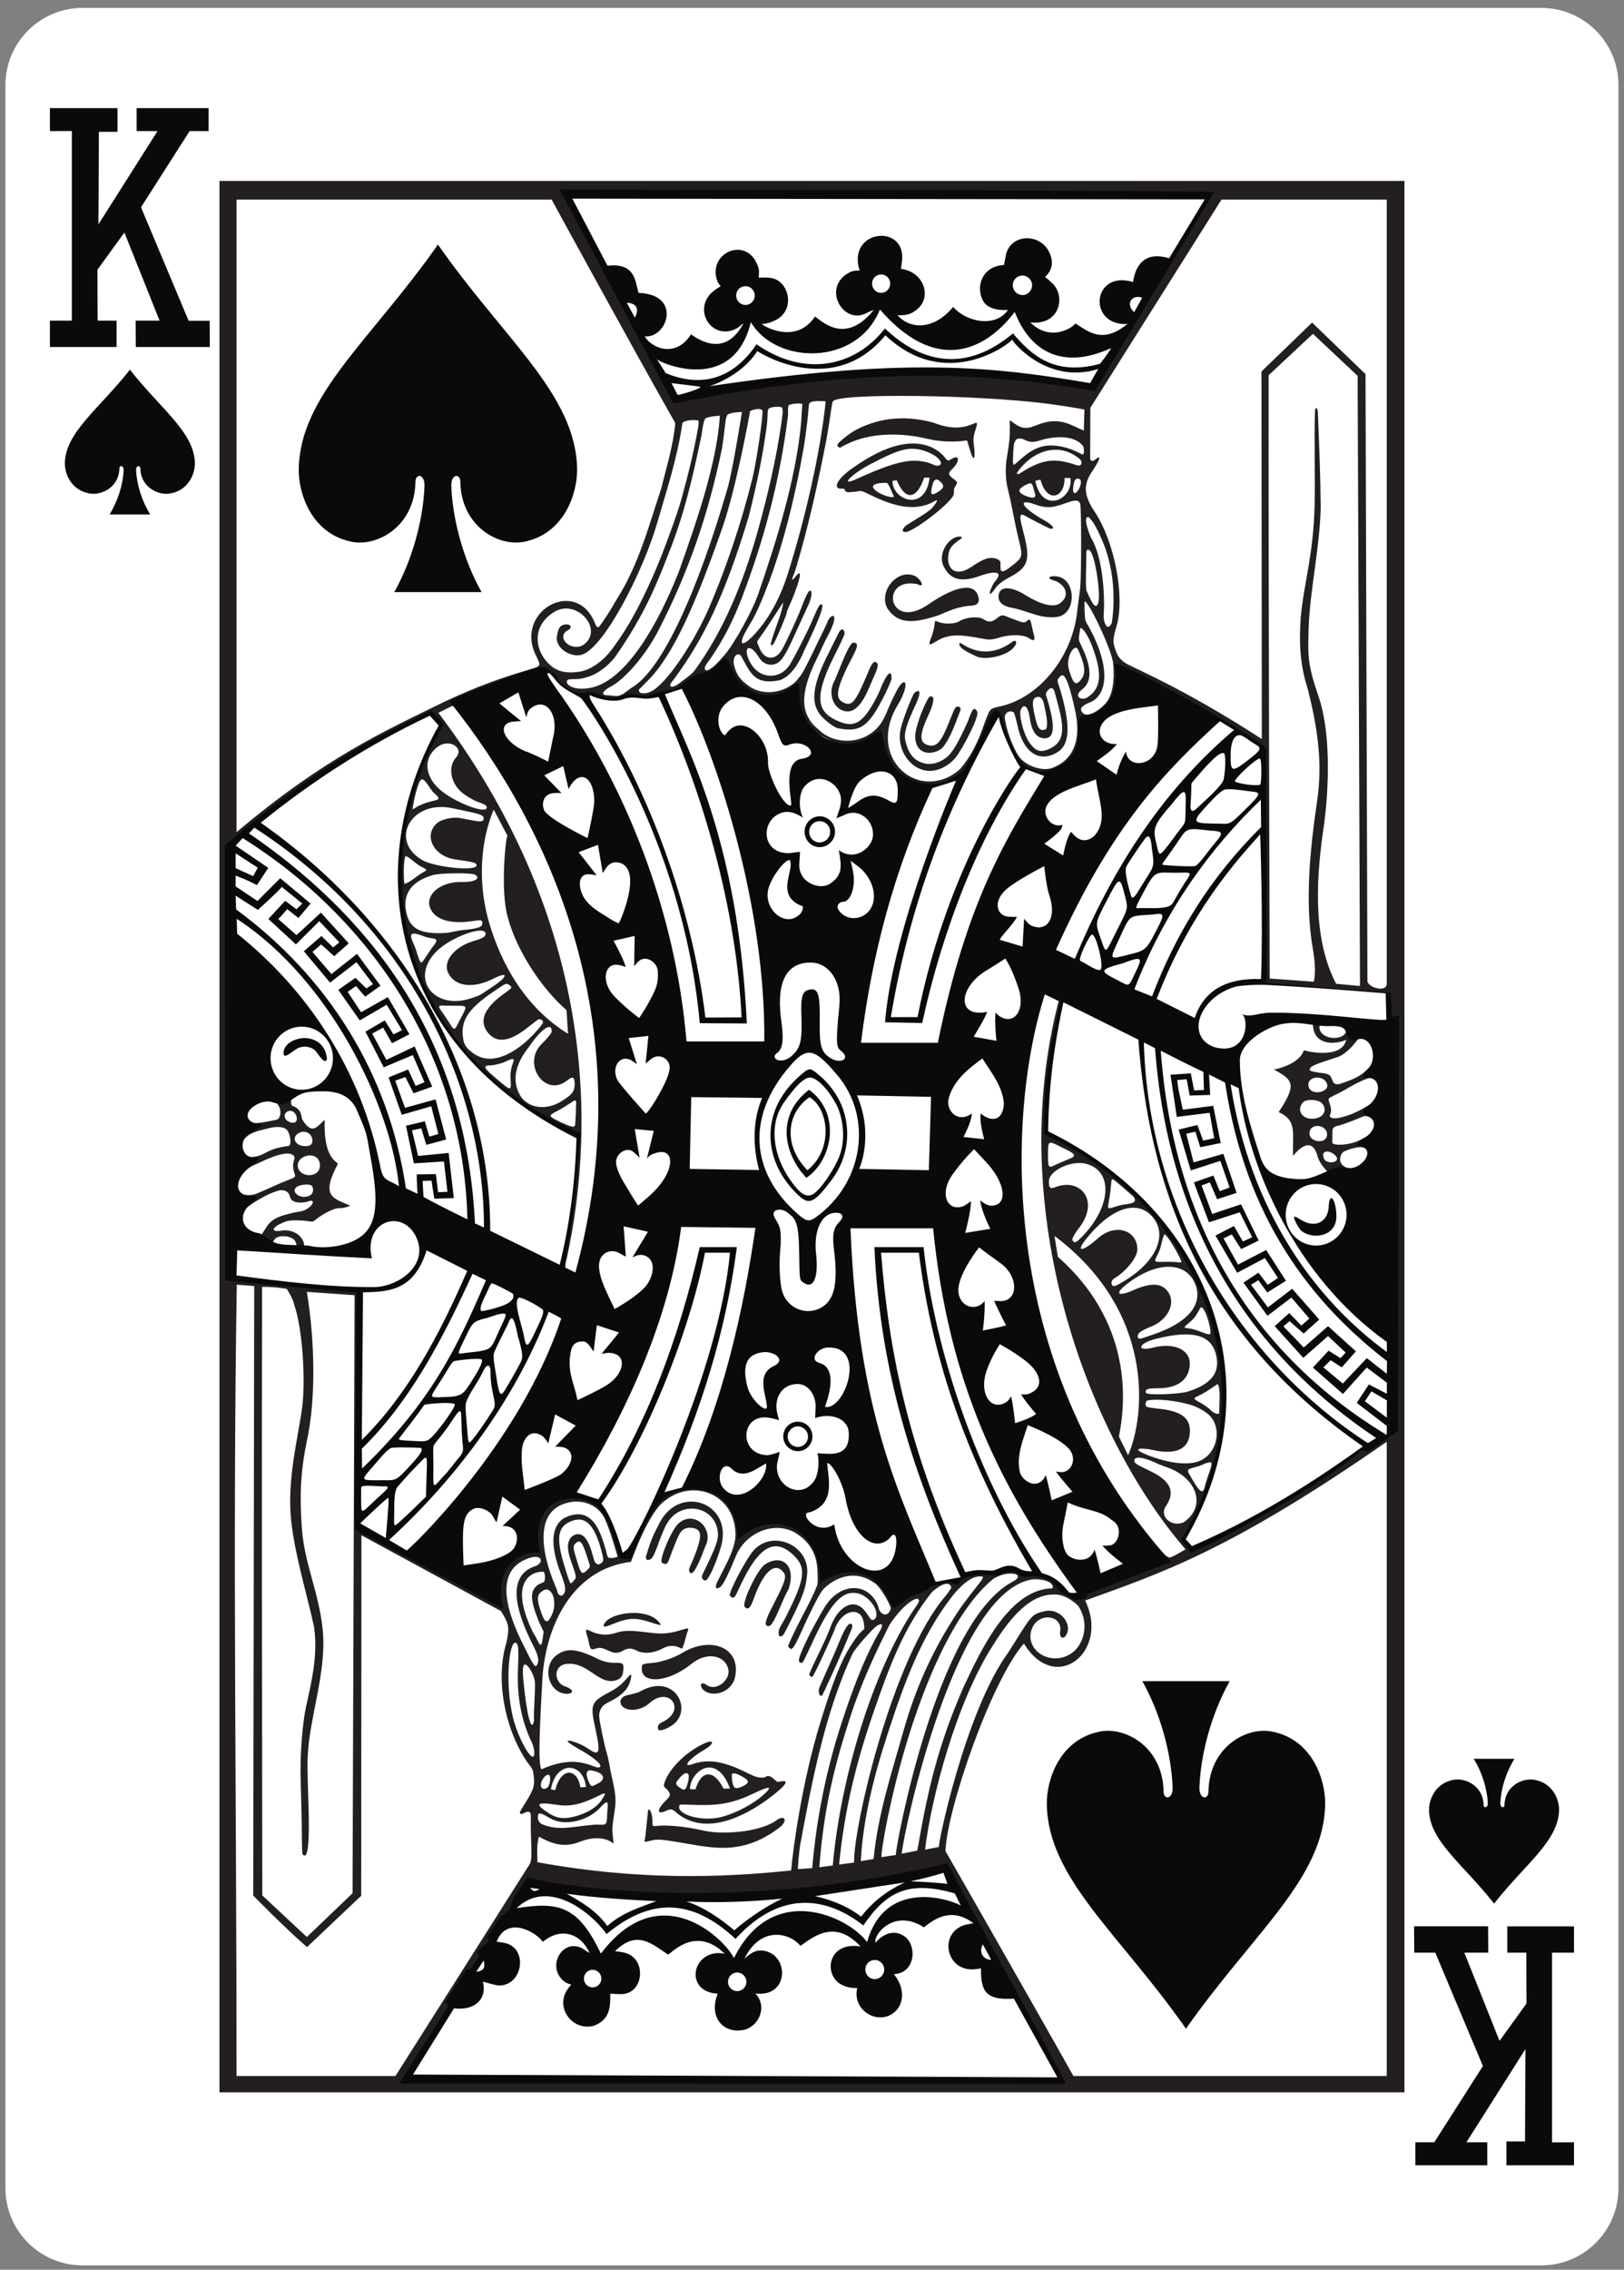 <?xml version="1.0" encoding="UTF-8"?>
<svg id="K" xmlns="http://www.w3.org/2000/svg" viewBox="0 0 179 250">
  <rect x="0" y="0" width="179" height="250" fill="#808080" stroke="none"/>
  <defs>
    <style>
      .cls-1 {
        fill: #fff;
      }

      .cls-1, .cls-2, .cls-3 {
        fill-rule: evenodd;
        stroke-width: 0px;
      }

      .cls-2 {
        fill: #0a0a08;
      }

      .cls-3 {
        fill: #231f20;
      }
    </style>
  </defs>
  <path id="Fill-296" class="cls-1" d="M9.11.87h160.77c4.7,0,8.51,3.81,8.51,8.51v231.64c0,4.69-3.81,8.5-8.51,8.5H9.11c-4.7,0-8.51-3.81-8.51-8.5V9.38C.6,4.68,4.41.87,9.11.87"/>
  <path id="Fill-298" class="cls-2" d="M14.32,40.72c-3.44,4.37-7.11,6.89-7.17,10.3-.02,1.1.65,2.98,2.74,3.34,1.36.23,3.23-.75,3.27-2.74-.01-.4.47-.39.47.15-.07,1.58-.63,3.41-1.56,4.9h4.49c-.93-1.49-1.49-3.32-1.56-4.9,0-.54.48-.55.47-.15.04,1.99,1.91,2.97,3.27,2.74,2.09-.36,2.76-2.24,2.74-3.34-.06-3.41-3.73-5.93-7.16-10.3"/>
  <path id="Fill-299" class="cls-2" d="M164.68,209.67c-3.44-4.37-7.11-6.89-7.17-10.3-.02-1.1.65-2.98,2.74-3.34,1.36-.23,3.23.75,3.27,2.75-.01.4.47.39.47-.16-.07-1.57-.62-3.41-1.56-4.9h4.5c-.94,1.49-1.5,3.33-1.56,4.9,0,.55.47.56.46.16.04-2,1.91-2.98,3.27-2.75,2.1.36,2.77,2.24,2.74,3.34-.06,3.41-3.73,5.93-7.16,10.3"/>
  <polyline id="Fill-300" class="cls-2" points="14.95 35.32 17.59 35.32 13.71 25.61 10.74 29.71 10.76 35.32 12.85 35.32 12.85 38.22 5.5 38.22 5.5 35.32 7.92 35.32 7.92 14.43 5.5 14.44 5.5 11.91 12.95 11.91 12.95 14.52 10.9 14.52 10.85 24.71 17.36 14.44 15.06 14.44 15.06 11.91 22.99 11.91 22.99 14.44 20.9 14.44 15.54 22.83 20.79 35.33 23.11 35.33 23.13 38.22 14.97 38.22 14.95 35.32"/>
  <polyline id="Fill-301" class="cls-2" points="164.04 215.07 161.4 215.07 165.28 224.79 168.25 220.68 168.23 215.07 166.14 215.07 166.14 212.18 173.49 212.18 173.49 215.07 171.07 215.07 171.07 235.97 173.49 235.96 173.49 238.49 166.04 238.49 166.04 235.87 168.09 235.87 168.14 225.69 161.63 235.96 163.93 235.96 163.93 238.49 156 238.49 156 235.96 158.09 235.96 163.45 227.56 158.2 215.07 155.88 215.07 155.86 212.17 164.02 212.17 164.04 215.07"/>
  <path id="Fill-302" class="cls-3" d="M120.61,42.96l12.76-21.24-71.05-.06,12.06,22.56c9.84-2.29,26.03-5.22,46.23-1.26h0ZM112.09,52.08c0,.3.26.11.9-.3,2.35-1.4,3.71-1.2,5.73-.53.45.15.72-.33.24-.73-2.39-1.98-5.34-.72-6.87,1.56h0ZM119.31,50.07c.24-.08.17-.43.11-.88-1.06-1.48-3.68-1.02-4.62-.73-1.09.36-1.36.22-2.1-.12-.61-.11-.7.04-.85.33-.13.26-.15.75-.19,1.61-.04.72-.01,1.06.24.83.97-.87,2.09-1.97,3.73-2.04,1.98-.08,3.68,1.03,3.68,1h0ZM118.97,53.76c.26-.55.23-1.04-.17-1.04-.31,0-.4.25-.49.78-.16.94.23,1.12.66.26h0ZM114.07,54.33c-.33-.99-.19-1.35-1.04-.91-.65.34-1.04.7-.12,1.14.81.35,1.37.39,1.16-.23h0ZM117.98,52.65h-.64c.02,2.22-1.94,2.84-2.66.18l-.57.13c.76,3.76,4.24,2.04,3.87-.31h0ZM121.06,66.36c.24-.85-.2-4.25-.75-5.44-.22-.48-.62-.52-.57.03.01,1.18-.12,3.41,0,4.07.6,1.39,1.06,2.27,1.32,1.34h0ZM120.01,56.98c-.15-.08-.14-.02-.21.02-.22.16-.07.96.44,2.2,1.36,2.21,1.52,6.51,1.43,8.12-.02.49-.07.76.07,1.2.15.42.4.91.81.09.45-3.18.09-6.51-1.12-9.21-.42-.96-.84-1.89-1.42-2.42h0ZM82.97,70.07c1.67-1.73,2.92-3.97,3.83-6.76,1.98-6.27,3.62-13.47,4.21-19.1,0,0-1.42-.15-1.74.15-.23.22,0,.42-.62,4.54-1.02,6-2.5,11.96-4.65,17.12-.88,2.09-1.13,2.35-1.75,3.43-.87,1.53-.55,1.92.72.62h0ZM63.83,73.99c1.14-.15,2.59-1.07,3.64-2.51,2.15-2.83,3.64-6.06,4.74-8.57.88-2.02,2.48-6.39,2.91-7.97.92-3.36,1.42-5.53,1.84-7.93.04-.22.07-.57.01-.69-.45-.12-1.45-.05-1.75.26-.55,3.86-1.83,7.72-2.76,10.94-1.57,5.47-6.05,14.22-8.5,14.63-1.31.22-2.82-.93-2.57-2.11.14-.73.24-1,.6-1.18.85-.31,1.34.28.41.66-1.08.95.86,2.4,2.06,1.39,2.03-1.72-.95-5.01-3.39-3.5-2.7,1.67-2.01,4.58-.31,5.95.86.7,1.85.8,3.07.63h0ZM119.03,75c.6-.64.66-1.4-.01-3-.19-.46-.28-.71-.5-.65-.47.14-1.02,1.38-.69,2.44.42,1.38.67,1.78,1.2,1.21h0ZM65.19,75.74c3.91-.85,7.43-7.17,9.65-12.82,2.02-5.68,4.17-11.93,4.51-17.13,0,0-1.47.06-1.65.37-.17.3-.25.96-.4,1.89-1.02,4.79-1.83,8.43-3.61,12.93-1.23,3.13-2.58,6.67-5.92,11.42-1.1,1.33-2.35,2.15-3.93,2.38-.4.05-1.08-.02-1.25.1-.3.21-.03.69.74.89.7.17,1.4.06,1.86-.03h0ZM119.72,76.89c1.66-.96,1.82-2.61.7-5.61-.46-1.23-1.03-2.1-1.34-2.11-.13.79-.24,1.21-.1,1.51.13.29.35.72.5,1.09.95,2.21.7,3.49-.22,4.18-.85.65-.31,1.19.46.94h0ZM115.29,80.33c.31-.59-.07-2.03-.27-2.98-.19-.52-.4-.65-.75-.57-.51.13-.49.7-.3,1.64.38,1.9.59,2.14,1.32,1.91h0ZM115.69,82.47c1.45-.67,1.74-1.86.96-4.73-.14-.51-.3-1.12-.36-1.35-.16-.71-.48-.79-.9-.22-.25.33-.02.41.36,1.99.59,2.38.25,3.17-.63,3.16-.78,0-1.39-.65-1.61-2.2-.07-.52-.18-.88-.31-1.1-.21-.35-.47-.29-.67.11-.27.5.23,2.59.89,3.6.73,1.02,1.22,1.22,2.27.74h0ZM149.64,41.4l-4.93-4.63-4.88,4.56c-.03,21.77.12,66.45.12,66.45l4.85.35s.36-1.01-.1-3.65c-.68-3.95-.64-8.78.46-16.13.68-4.5,0-8.41-1.03-12.52-.9-2.75-.93-5.28-.77-7.74.35-3.91,1.41-6.86,1.54-12.49.08-3.2-.07-6.34.04-10.3.05-.53.27-.46.31.08.15,3.58.29,6.99.32,10.48-.1,4.55-1.21,9.23-1.33,13.39-.09,2.88-.14,3.88,1.07,7.39,1.9,5.52.65,13.99.63,14.15-.81,5.43-1.39,12.37,1.33,17.57l2.63.24-.26-67.2h0ZM152.85,108.34V21.98h-18.21l-14.46,22.94-.02,5.63c0,.2.33.32.54.08.82-.65.51.03-.44,1.48-.95,1.46-.66,2.67.38,4.23,2.22,3.32,3.37,9.4,2.43,12.62-.36,1.21-.44,1.7-.2,2.38.26.78.42,1.19,1.19,1.7.67.46,6.17,2.62,15.02,8.36l-.04-40.48,5.58-5.39,5.89,5.68.21,66.84c0,.7,2.13,1.34,2.13.29h0ZM119.34,136.14c3.11-3.25,3.38-7.06.47-7.93-1.61-.49-4.19.69-4.2,1.9-.01.76.14.89.79.62,2.75-1.03,4.93,1.64,2.4,4.69-.61.89-.69,1.11-.52,1.3.21.21.38.13,1.06-.58h0ZM130.22,138.96c-.19-.58-1.59-3.07-1.89-2.99-.31.64-.33,1.48-.71,2.16-.52,1.02-.45.86,1.19.85,1.22,0,1.37.17,1.41-.02h0ZM123.73,141.21c3.7-2.16,5.11-5.24,3.2-7.29-1.73-1.84-4.59-.77-7.24,2.58-1.22,1.54-.3,1.34,1.34-.12,1.91-1.7,4.34-.88,4.33,1.25-.01.9-1.28,2.43-2.49,3.14-.37.22-.43.56-.29.78.14.23.44.08,1.15-.34h0ZM133.41,146.9c.1-.77-.76-3.43-1.13-2.81-.1.16-.44.91-.88,1.3-1.26,1.14-1.02.71.23,1.05.7.2,1.68.69,1.78.46h0ZM127.24,146.94c3.66-1.26,5.36-3.23,4.53-5.43-.99-2.59-4.18-2.62-7.39-.21-1.5,1.11-1.27,1.52.18.96,1.88-.87,3.09-1.01,3.87-.32,1.39,1.26.45,3.44-1.66,4.22-1.03.43-1.36.67-1.36.98,0,.49.19.37,1.83-.2h0ZM130.94,153.27c2.24-.71,3.43-1.8,3.18-3.61-.38-2.67-2.59-3.23-6.73-2.19-1.99.5-2.17,1.44-.28.96,2.39-.62,4.26.31,4.01,2.07-.15,1.52-1.36,2.41-3.49,2.41-1.12,0-1.47.1-1.32.51.1.28,3.7.15,4.63-.15h0ZM134.21,152.44c-.69.45-1.27.92-2.16,1.32-.53.24-.55.3.18.7.35.19.92.55,1.14.79.38.41.84.57,1.01.42-.02-.65.2-2.8-.17-3.23h0ZM124.34,160.29c1.93-4.38,2.95-15.86-8.11-24.16l.37,2.3c6.52,5.75,8.08,13.08,6.73,19.8l1.01,2.06h0ZM132.59,160.73c1.72-1.03,2.1-3.74.5-5.03-.38-.3-1.05-.71-1.85-.96-1.63-.5-3.98-.72-4.84-.46-.18.22-.19.56,0,.67.23.09.67.14,1.29.21,2.4.24,3.58.96,3.46,2.67-.12,1.77-1.52,2.44-4.04,1.89-1.36-.3-1.99-.16-1.45.16.65.38,2.05.88,3.42,1.15,1.17.21,2.51.29,3.51-.3h0ZM132.76,163.86c.22-.9.54-1.66.69-2.18.22-.82-.06-.63-.59-.5-1.38.72-2.37.33-1.7,1.32.75,1.32,1.36,2.34,1.6,1.36h0ZM130.49,167.66c2.5-1.74,1.47-4.87-1.82-6.03-.39-.13-.82-.3-.96-.36-1.51-.74-2.69-.96-2.69-.39,0,.34.45.51,1.9,1.22,2.15,1.06,2.63,2.27,1.58,3.81-.77,1.11.66,2.37,1.99,1.75h0ZM64.75,172.9c.37-.38.35-.21-.08-1.55-.49-1.53-.75-1.85-1.27-1.32-.33.32-.16.67.21,1.93.43,1.45.54,1.53,1.14.94h0ZM63.34,173.99c.29-.29.04-.71-.5-2.34-.46-1.4-.25-2.36.63-2.64,1.25-.31,1.7,1.77,1.96,2.64.14.68.58.86.97.39.11-.13.14-.24-.04-.97-.82-3.22-1.88-4.24-3.59-3.44-1.58.74-1.38,2.4-.23,5.9.16.46.26.81.37.86.09.04.27-.24.43-.4h0ZM60.79,177.95c.73-1.48.04-3.4-.96-2.74-.65.42-.68.87-.28,2.1.48,1.5.77,1.6,1.24.64h0ZM59.76,180.85c.04-.19.12-.91.15-1.06.03-.15-.28-.58-.62-1.44-.87-2.24-.89-3.18.06-3.83.31-.18.63-.19.67-.39.08-.33.07-.87-.12-1.02-1.36,0-1.99.81-2.23,1.57-.36,1.2.02,2.96,1.09,5.15.51.68.78,1.92,1,1.02h0ZM59.19,183.38c.27-.48.16-.98-.41-2.11-2.27-4.46-2.56-7.5-.19-8.61.26-.12.43-.15.6-.24.75-.42.47-1.18-.65-.87-3.08.87-3.69,3.78-1.09,9.16,1.32,2.69,1.53,3.06,1.74,2.67h0ZM58.86,189.54c-.06-1.21.2-3.89.07-4.48-.17-.77-.63-1.47-.88-1.65-.4-.29-.5.26-.36,1.7.32,3.38.86,5.94,1.17,4.43h0ZM58.89,193.01c0-.31-.14-.81-.28-1.11-1.06-2.18-1.64-4.76-1.52-7.96.08-2.3.11-3.01-.36-3.01-.66.32-1.05,4.59-.21,8.15.59,2.51,2.41,5.63,2.37,3.93h0ZM65.94,196.43c.92-.52.6-1.16-.64-1.4-.81-.2-.76.47-.34,1.38.21.45.35.37.98,0h0ZM63.97,196.87l.62-.05c-.32-2.79-3.31-2.91-3.87.27l.48.08c.62-2.54,2.43-2.47,2.77-.3h0ZM60.3,196.92c.37-.27.46-1.38.17-1.44-.3-.07-.73.48-.84.93-.12.6.32.75.67.51h0ZM63.78,199.95c.96-.32,1.94-.84,2.49-1.63.52-.76.51-.87.11-.72-1.95.97-3.23,1.46-4.98,1.19-2.37-.36-2.46-.06-.9.93,1.02.65,1.87.67,3.28.23h0ZM65.41,200.99c.69-.06,1.14.07,1.34-.11.2-.19.13-.68.19-1.32.14-1.35,0-1.28-.84-.4-1.39,1.45-3.92,2.01-5.43,1.13-.76-.44-1.29-.75-1.36-.38-.08.43.03.76.36.98,1.82.84,3.56.27,5.74.1h0ZM96.29,204.76c.47-4.92,1.98-9.44,3.25-13.96,1.55-5.53,3.62-9.6,6.04-13.27.77-1.17,1.69-2.27,2.55-3.39.12-.14.23-.38.2-.48-.56-.1-1,.08-1.43.32-.6.34-1.45,1.2-1.94,1.83-3.44,4.43-5.29,9.59-7.01,14.81-1.65,5.01-2.84,9.83-3.07,14.37l1.41-.23h0ZM91.79,205.47c.74-8.54,3.86-20.07,8.54-27.58.44-.72.98-1.34.96-1.59-.06-.73-1.87.53-3.26,2.69-1.56,3.12-3.13,6.45-4.32,10.14-1.69,5.2-2.92,10.01-3.4,16.54l1.48-.2h0ZM89.52,205.76c.31-3.52,1.06-9.48,3.38-16.41.97-2.91,2.15-6.25,3.81-9.24.66-1.04.7-1.45,0-1.07-.45.24-2.48,2.54-2.75,3.13-3.11,6.62-4.55,14.57-5.69,20.64-.26,1.37-.33,3.06-.33,3.06l1.58-.11h0ZM152.85,228.66v-69.86c-17.43,12.11-25.05,14.52-33.24,17.49,2.74,5.63-3.29,10.45-6.75,4.73-3.57,4.04-8.47,18.17-8.65,22.86,0,0,9.48,16.54,14.1,24.78h34.54ZM107.17,50.3c-.06-.12-.33-.91-.4-1.2-.08-.29-.15-.59-.23-.59-2.03.32-3.81-.06-4.29-.17-3.07-.74-6.03-.59-8.24.28-.54.22-1.21.56-1.28.62-.17.17-.43-.02-.43-.23,0-.24,1.36-1.32,2.21-1.75,2.61-1.3,5.36-1.52,8.37-.71,1.97.77,3.23.64,4.49.09.62-.28.18.4-.02,1.29-.13.62.02,1.15.04,1.5.08.85-.01,1.27-.22.87h0ZM94.5,52.72c4.37-1.99,6.03-2.25,7.8-1.76.41.12.78.35,1.01.34.85-.05.31-1.02-1.22-1.57-1.74-.63-2.85-.34-6.2,1.42-1.96,1.04-3.56,2.56-1.39,1.57h0ZM103.35,54.21c.65-.4.79-.67.36-1.1-.55-.57-.83-.28-1.01.62-.15.77-.04.9.65.48h0ZM98.49,54.59c-.24-.42-.52-1.39-.78-1.4-.71-.03-1.69.1-1.46.54.37.7,2.53,1.35,2.24.86h0ZM102.46,52.61h-.6c-.69,2.12-1.96,2.84-3.01.3l-.48.05c-.02,2.15,3.64,3.5,4.09-.35h0ZM99.94,57.83c1.21-.76,2.38-1.43,2.8-1.88.22-.24.83-1.04.36-.8-2.48,1.51-5.35.26-7.44-.77-1-.47-.75-.26-1.52-.21-.52.04-.94.15-1.03-.23-.04-.17-.33-.1-.52-.12-.77-.07-.28-1.1,1.33-2.23,1.91-1.34,3.57-2.21,5.22-2.57,1.72-.38,3.47-.17,4.75,1.08.49.48.45.8.9.51,1.03-.68,1.04.22.17,1.04-.59.56-.38.72.35,1.26.35.26.06.5-.13.87-.07.23-.02.48-.05.66-.16.8-3.79,3.65-5.11,4.13-.9.17-.43-.51-.08-.74h0ZM114.51,67.81c-1.05-.27-1.95-.68-3.04-.88-1.08-.19-1.57-.76-1.37-1.52.2-.8,1.28-.88,2.9.12,1.8,1.11,3.1,1.38,3.76.96,1.33-.85.62-2.22-.65-2.57-.96-.27-.26-.65.77-.34,1.65.63,1.69,3.65,0,4.28-.57.21-1.58.15-2.36-.05h0ZM97.77,66.94c-.93-1.88,1.21-4.37,3.09-3.49.62.29,1.18,1.4.26.89-4.28-.87-3.21,5.45,1.38,2.11,3.05-2.05,5.21-2.36,5.39-.38-.08.72-.72.61-1.21.67-1.26.18-1.73.39-3.2,1.02-2.23.71-4.41,1.29-5.71-.82h0ZM102.54,70.49c.05-.12.19-.47.32-.95.19-.71.14-1.24.31-1.15.71.39,1.99.4,2.62.01.68-.42,2.07-.55,2.58-.21.72.47,1.09.25,1.59-.15.58-.45.58-.26,1.62.11.76.26,1.06.45,1.39.39.12-.03.37-.31.45-.3.25.05.28.76.51,1.57.2.72.08.89-.55.46-.48-.32-1.84-.47-3.26-.03-1.05.32-1.29.19-2.06.06-1.92-.33-3.3-.58-4.73.26-.77.44-1.04.68-.79-.07h0ZM107.6,72.29c-.36-.19-2.08-.88-1.83-1.44.03-.06.13-.01.18.02,1.58,1.07,3.54,1.34,5.58-.14.34-.31.6-.1.41.28-.62,1.24-3.37,1.77-4.34,1.28h0ZM92.55,78.09c-.83-.52-1.17-1.82-.68-2.88.45-.88,1.6-4.23,2.14-4.42.86-.03.4.7-.67,2.77-1.28,2.73-1.23,3.46-.25,3.88.91.38,1.34-.41,2.68-3.6.21-.51.51-1.03.68-.92.21,0,.58.15-.12,1.6-.17.34-.45,1.07-.77,1.74-.91,1.98-1.95,2.49-3.01,1.83h0ZM92.39,80.22c-.4-.08-1.09-.6-1.57-1.05-1.64-1.51-1.37-3.6.66-7.53.16-.31.75-1.5.94-1.89.34-.7.67-.42.67.04,0,.13-.51,1.22-1.02,2.22-2.24,4.42-2.17,6.23.01,7.28,2.13,1.03,3.08.44,4.77-2.94.98-2.53,1.46-2.57,1.41-1.61,0,.36-1.19,2.79-1.95,3.92-1.11,1.63-2.07,1.92-3.92,1.56h0ZM101.07,82.09c-.26-.59-.23-1.19-.09-1.75.31-1.27.81-2.5,1.41-3.56.96-.46.22,1.36.1,1.63-1.15,2.44-1.26,3.38-.18,3.67.92.24,1.42-.33,2.29-2.52.45-1.12.63-1.62.79-1.68.34-.14.5,0,.48.34-.58,1.43-1.03,2.94-1.98,4.14-.93.78-2.33.79-2.82-.27h0ZM88.03,74.68c.42-.45.79-1.19,2.29-4.31.27-.56.7-1.42.87-1.82.23-.74,1.07-1.19.66.12-.09.28-.25.67-.51,1.17-.5.91-.97,2.03-1.33,2.75-1.92,3.9-1.83,6.17.32,7.86,1.6,1.55,4.98,1.73,6.77-.78.27-.4.51-.92.59-1.11.78-1.91,1.35-2.87,1.5-3.06.8-1.02.93.25-.27,2.2-1.36,2.24-1.39,4.66-.21,6.37,1.76,2.53,5.08,2.6,7.17.57,1.09-1.28,1.95-2.92,2.64-5.01.16-.46.32-.81.43-1.08.17-.42.42-.57,1.07-.7,4.45-.86,8.18-5.47,8.71-10.5.06-.68.26-1.88.33-2.6.14-1.42.14-8.81,0-9.25-.08-.24-.21-.36-.5-.36-.22,0-.54.08-.99.24-1.46.53-2.15.67-3.55.16-.47-.17-.79-.23-.98-.21-.62.05.2.95,2.01,1.95.78.42,1.39,1,.76.96-.18-.02-2.36-1.16-2.67-1.34-.99-.62-.73.16-.22,2.2.69,2.74.29,3.51-1.85,4.59-.4.2-.93.61-1.2.88-1.14,1.7-.84.45-.27-.45.98-1.04.38-1.39-1.63-.67-2.28.81-3.32.22-3.96-1.07-.72-1.45.64-3.32,1.78-3.28.36.01.3.15-.25.52-.65.45-.96.88-1.03,1.65-.13,1.57.98,2.24,2.53,1.19.74-.5,1.31-.84,1.87-.97.55-.13,1.38.08,1.37.53,0,.18-.02.63.02.73.14.5.93-.21,1.27-.46,1.17-.88,1.13-1.06.81-2.49-.52-2.01-.78-3.84-1.28-5.87-.27-1.07-.31-2.27-.15-3.36.08-.54.29-1.66.33-2.43.05-.76,0-1.86.03-1.86,1.16.9,1.63,1.06,2.77.62,1.75-.72,2.86-.65,4.34.06.55.27,1.04.46,1.04.46l.07-2.31s-1.37-.28-3.9-.62c-7.61-1.01-23.24-1.22-23.82-.29-.15.23-.3,1.88-.71,4.17-.92,4.75-1.96,9.49-3.34,14.13-.28.94-.55,1.32-.41,1.35.06.01.35-.36.48-.51.74-.86.17,1.19-.95,3.66-.1.22-.18.47-.18.54,0,.15-.71,1.87-1.19,2.91-.3.65-.55.84-.55.43.34-1.42,1.24-3.26,1.37-4.53-.79,1.15-1.93,3.04-2.8,4.17-.16.31.01.4.15.78.52,1.41,1.78,1.53,2.51.26.41-.71,1.67-3.39,2.11-4.56.45-1.2.77-1.84.92-1.92.3-.15.36.53-.17,1.67-1.63,3.46-2.33,5.39-3.13,6.11-.61.55-1.68.52-2.28-.47-1.01-1.67-1.87-1.12-.94.6.95,1.77,3.14,1.94,4.28.34.37-.53,2.14-3.94,2.7-5.33.31-.77.64-1.38.75-1.42.6-.23-.08,1.54-1.79,5.08-.55,1.37-1.44,2.8-2.64,3.25-2.92.64-3.32-.92-4.34-2.7-.49-.44-.94.27-.75,1.05.31,1.27.88,1.77,1.77,2.4,1.85,1.19,4.42.38,5.35-.98h0ZM49.08,77.25c3.68-1.73,6.2-2.6,9.94-3.71.51-.23.59-.28.05-1.35-2.37-4.75,4.14-8.53,6.36-3.88.29.63.36.97.65.67.54-.72,1.19-1.74,1.86-2.91,2.5-3.9,3.62-8.35,4.95-12.28.55-2.3,1.32-4.71,1.54-7.19-4.94-8.69-13.63-24.62-13.63-24.62H26.07v69.68c9.67-8.16,16.25-11.11,23.01-14.41h0ZM73.41,165.21c-1.91,1.17-3.86,6.82-3.86,6.82-6.68.8-9.47,7.43-9.77,12.95-.24,4.37-.53,9.46-.09,9.9,4.37-1.98,6.06.31,6.47-.31.19-.27-.97-1.16-2.42-1.96-.34-.19-.87-.53-1.07-.69-.53-.45,1.06-.06,2.07.63,1.28.88,1.5.7.94-1.88-.6-2.8-.7-3.15,1.43-4.26.86-.44,1.34-.82,1.95-1.51.49-.55.62-.69.44.13-.32,1.4-1.56,2.02-2.67,2.59-.56.29-.79.87-.79,1.36s.57,3.25.84,4.12c.25.83.34,1.67.53,2.51.5,2.2.53,2.63.28,4.23-.15.94-.23,1.47-.18,2.04.05.51.12,1.21.12,1.21,0-.03-1.19-1.24-3.8-.2-1.89.75-3.38-.03-4.43-.59-.25.87-.19,1.81-.16,2.81,10.87,2,20.15,1.73,27.96.91.2-2.34,1.19-9.75,3.26-16.44.86-2.78,1.83-5.72,2.93-7.68.75-1.33,1.51-2.23,1.78-2.39.09-.05.1-.07.09-.11v-.21c-.02-.43-.13-1.1-.5-1.4-.9-.73-2.34.21-2.81,1.83-.41.97-2.31,5.17-2.44,5.09-.11-.07-.38-.07-.28-.4.72-1.7,1.72-3.5,2.28-5.02.77-2.2,2.46-3.36,3.71-1.98.43.48.61.92.81,1.07.14.11.35.03.47-.15.47-.73-.63-2.36-1.81-2.69-1.7-.48-2.97.78-4.9,4.84-1.11,2.35-1.31,2.94-1.49,2.76-.04,0-.33,0-.22-.44.22-.98,1.7-3.82,2.78-5.62,1.58-2.67,4.52-2.88,5.76-.57.19.32.2.73.41,1.01.38.5,1.01.4,1.16-.42-.17-.53-1.2-2.48-1.92-2.82-1.66-1.15-3.67-.93-5.36.6-.38.34-.78,1.05-1.9,3.35-1.65,3.68-1.7,3.7-2.15,3.1.66-1.79,2.41-4.7,3.12-6.49.13-.27.16-.55.15-.83-.04-1.3.17-3.6-2.55-5.23-2.33-1.26-5.39.06-6.44,2.55-.8,1.91-1.38,3.21-1.78,3.49-.57.37-.46-.15-.41-.35.81-1.72,1.94-3.46,2.12-5.2.12-4.69-4.6-6.43-7.66-4.06h0ZM123.44,130.5c-1.24-1.01-.78-.89-1.14,1.37-.21,1.37-.48,1.4.92.95.79-.28,2.43-.1,1.69-1.04,0,0-1.22-1.07-1.47-1.28h0ZM117.09,126.41c-1.61-.83-1.57-.82-1.58.76,0,1.17.03,1.46.46,1.3.64-.32,1.41-.62,1.99-.87,1.12-.39-.3-.88-.87-1.19h0ZM39.84,169.1l-.03,39.71-5.97,5.65c-2.56-2.21-5.93-5.68-5.93-5.68l.11-67.13-1.92-.15c-.47,28.84-.01,58.26-.03,87.16h17.52l14.6-23.03s.19-.27.25-.42c.18-.44.15-1.11.07-3.55-.04-1,.07-1.76-.07-1.99-.15-.24-.46-.07-.75.06-.3.14-.48.09-.32-.27.09-.19.39-.63.64-1.05.82-1.36,1.02-1.79.74-3.3-.07-.37-.4-.68-.7-1.12-2.45-3.66-3.46-9.08-2.23-13.06.38-1.76.24-2.11-.6-3.48l-15.38-8.35h0ZM62.46,165.55c-3.12.8-3.22,4.57-1.15,9.38.16.37.13.57.29.71.36.31.64-.13.68-.41.06-.44-.13-1.03-.46-1.89-1.28-3.33-.98-5.25.3-6.1,3.26-1.69,4.13,1.79,4.63,3.39.12.39.16.92.37.95.65.09.96-.14.95-.14,0,0-.86-3-1.39-4.12-.85-1.82-2.88-2.2-4.22-1.77h0ZM113.87,173.95c-8.63,1.14-14.26,27.81-14.45,30.03,0,.03-.04.2-.04.2l1.72-.35s.02-.09.03-.13c1.18-6.82,2.33-11.59,5.02-17.75,2.1-4.57,4.99-10.41,9.31-10.97.35-.05.68.09.56-.32-.27-.65-1.56-.74-2.15-.71h0ZM109.45,173.93c-3.96,3.26-7.11,10.39-9.19,16.97-2.25,7.13-3.26,13.65-3.09,13.65l1.57-.23c-.12-.42,4.41-25.51,12.81-30.07.73-.37.88-.74.26-.9-.94-.13-1.7.18-2.36.58h0ZM102.71,175.37c-3.05,3.86-4.56,7.82-6.43,13.23-1.87,5.41-3.21,10.7-3.79,16.77l1.64-.22c-.06-3.9,4.18-22.48,10.14-29.43.34-.44.61-.81.58-.91-.33-.94-1.74.19-2.14.56h0ZM116.11,175.63c-2.54-.01-4.71,2.45-6.63,5.54-4.1,6.34-6.85,16.93-7.52,22.56l1.54-.3c-.23.11,2.89-14.98,7.65-21.44,2.57-4.07,2.46-4.14,3.9-4.51,1.83-.47,3.29,1.52,2.39,2.72-.33.4-.69.1-.59-.47.32-1.85-2.35-2.2-3.09-.39-.86,2.08,1.42,3.94,3.65,3.12,1.99-.71,2.83-3.51,1.43-5.59-.72-.7-1.76-1.32-2.73-1.24h0ZM69.6,75.76c3.39-1.91,7.37-10.84,10.61-22.05.56-1.92,1.57-8.34,1.57-8.34,0,0-1.35.05-1.61.33-.26.39-.22,1.38-.6,3.73-1.46,7.09-3.66,13.56-6.97,19.95-1.43,2.83-3.81,5.5-5.31,6.26-.84.43-1.08.89-.47.93,1.04.04,1.13.25,1.88-.15l.9-.66h0ZM71.9,76.09c1.5-.86,4.15-4.59,6.02-8.62,2.1-4.75,3.86-10.12,5.01-14.77.5-2.04,1.21-7.13,1.11-7.46-.12-.4-1.59-.07-1.39.21,0,0-1.46,8.18-3.03,12.68-2.92,8.37-5.44,14.05-8.16,16.78-.35.36-1.05,1.06-1.05,1.06,0,0,0,.31.24.36.54.1.9-.06,1.25-.24h0ZM76.58,73.83c3.08-4.26,5.27-9.37,6.96-15.4,1.08-3.9,2.02-7.86,2.59-11.88.12-.86.21-1.44.04-1.69-.41-.12-1.19-.05-1.46.16-.16.25-.05.75-.2,1.91-.4,3-.99,6.01-1.98,9.95-2.62,8.71-5.04,13.59-8.2,17.86-.26.36-.49.6-.46.75.03.22.34.2.84-.11.66-.52,1.41-.98,1.87-1.55h0ZM79.87,72.13c.96-1.08,3.08-4.82,3.73-6.78,2.01-5.83,4.11-12.54,4.7-18.75.06-.78.1-1.97.14-2.07-.16-.17-1.15-.08-1.49.09-.16.21-.05.67-.11,1.28-.89,6.97-2.55,13.32-5.01,19.79-1.07,2.81-2.07,4.66-3.36,6.62-.23.34-.52.69-.63.89-.33.47-.09.78.29.58.68-.38,1.26-1.12,1.74-1.65h0ZM122.7,73.17c-.03-1.41-2.97-7.51-3.17-6.87,0,0-.01,1.43.1,1.99.04.22.2.41.32.64,2.56,4.59,2.17,7.82-.05,8.53-.76.34-.92.68-.58,1.04.68.75,2.39-.73,2.73-1.27.84-1.2.72-3.4.65-4.06h0ZM112.59,83.65c.87.84,2.35,1.26,3.31.96,2.35-.83,3.42-3.07,2.53-6.67-.45-2.02-.84-3.28-1.23-3.53-.19-.12-.4.11-.58.39-.16.25.09.6.35,1.55,1.13,4,.84,5.81-.54,6.58-1.99,1.11-3.7-.17-4.28-3.03-.09-.44-.36-1.34-.36-1.34-.16-.39-1.39-.31-.94,1.02.13,1.03,1.07,3.48,1.74,4.07h0ZM101.82,84.83c-1.78-.44-3.01-2.53-2.55-4.54.26-1.13,1.32-3.8,1.52-3.97.79-.63.69.21-.04,1.66-.66,1.49-1.17,2.68-.97,3.56.29,1.26.8,2.22,2.1,2.54.91.22,1.77-.16,2.35-.58.77-.54,1.5-1.95,2.38-3.89.27-.55.65-2.23,1.11-1.2.23.53-1.63,4.06-2.33,4.95-.87,1.13-2.35,1.79-3.57,1.47h0ZM46.33,88.68c1.57-.74,2.7-.32,1.5-1.34-.67-.63-1.25-2.41-1.72-.9-.36.9-.62,2.5-.63,2.65.11.11.08-.07.85-.41h0ZM53.65,88.94c0-.17-.15-.3-.49-.43-.5-.2-.83-.24-1.95-.99-1.49-1.02-1.94-2.98-.95-4.08.97-1.03-.77-2.24-2.15-1.08-1.44,1.2-1.32,3.09.34,4.58,1.52,1.38,5.19,2.81,5.2,2h0ZM52.53,95.32c0-.34-.55-.39-2.36-.66-2.41-.36-3.49-2.61-2.04-3.96.55-.51,1.87-.73,2.6-.6,1.59.29,2.56.62,2.58.08,0-.49-.46-.52-3.45-1.16-4.51-.96-6.99,3.5-3.38,5.68,1.37.83,6.04,1.3,6.05.62h0ZM51.04,102.44c1.92-.19,2.12-.38,2.12-.78s-.23-.32-1.2-.19c-2.55.36-4.24-.29-4.61-1.66-.37-1.42,1.36-2.75,3.66-2.67,1.25.04,2.08-.4,1.32-.81-.4-.22-3.83-.17-4.61.05-2.29.67-3.22,1.95-3.01,3.72.32,2.19,1.5,2.81,4.4,2.66.55-.03,1.26-.26,1.93-.32h0ZM46.99,105.31c.1-.16.37-.53.62-.92,1.08-1.26.17-.88-.78-1.22-.5-.19-1.02-.38-1.31-.33-.57.08.19,1.19.37,1.91.51,1.59.46,1.54,1.1.56h0ZM51.88,109.97c1.15-.37.89-.29,2.4-1.28,1.74-1.14,1.81-1.76.07-.88-2.24,1.12-4.21.84-4.94-.63-.65-1.31.7-2.95,2.94-3.58.77-.22,1.17-.41,1.17-.74,0-1.03-3.8.34-5.37,1.89-3.03,2.99-.38,6.54,3.73,5.22h0ZM50.69,112.34c.9-1.73.93-1.54-.81-1.56-1.98-.02-1.75-.26-.64,1.44.9,1.37.75,1.49,1.45.12h0ZM62.61,113.87l-.17-2.61c-2.83-2.46-5.51-6.65-6.44-10.12-.94-3.09-.19-9.52-.05-9.05l-1.53-2.91c-1.33,3.09-1.91,7.81-.46,12.61,1.23,4.07,3.69,9.01,8.65,12.08h0ZM59.8,112.75c.16-.38-.17-.53-.48-.46-.03.01-.57.42-1.21.92-1.94,1.54-3.36,1.72-4.32.55-.97-1.19-.57-2.59,1.61-4.2.96-.71,1.19-.76.73-1.07-.35-.23-.37-.2-1.75.74-2.79,1.9-3.62,3.19-3.34,5.08.06.77.46,1.18.85,1.48,2.65,2.36,6.33-.9,7.91-3.04h0ZM56.27,118.75c-.05-.62.13-1.3.21-1.5.27-.72.26-.81-1.01-.21-.5.16-1.11.3-1.34.3-1.04,0-.78.32.71,1.57s1.54,1.36,1.43-.16h0ZM61.93,121.27c1.02-.64,1.36-.98,1.41-1.71,0-.84-.09-1.14-.82-.56-2.49,1.98-5.05-1.91-2.77-4.06.46-.44,1.05-1.13,1.06-1.31.03-1.25-1.37-.03-2.51,1.69-1.27,1.56-2.06,3.51-.94,5.39.89,1.37,2.86,1.65,4.57.56h0ZM63.4,123.81c.03-.51.09-1.29.08-1.86.1-1.08-.1-.77-.68-.41-.43.28-1.12.71-1.4.84-1.07.54-.94.57.57,1.3,1.27.57,1.41.51,1.43.13h0ZM44.62,97.36c.74-.28,1.27-.86,2.06-1.3.52-.29.36-.25-.31-.64-.53-.25-1.59-1.33-1.69-1.07-.24.46-.21,2.98-.06,3.01h0ZM145.87,120.15c.49-.26.59-.68.15-1.16-.79-.68-2.17-.15-1.73.84.22.48.98.63,1.58.32h0ZM145.17,123.15c.84-.23,1.1-1.05.52-1.65-.42-.42-1.71-.47-2.06-.09-.89.98.11,2.13,1.54,1.74h0ZM146.1,125.43c.46-.6-.04-1.4-.88-1.41-.59,0-.9.36-.89.82,0,.87,1.39,1.09,1.77.59h0ZM147.23,127.32c-.32-.37-.88-.59-1.2-.44-.29.16-.19.48-.1.73.25.68,1.95.46,1.3-.29h0ZM145.21,127.32c-.72-2.64-2.68-.02-2.69.01-.07-2.71.44-3.91-1.58-4.84,2.03-3.09,1.61-3.51-.54-4.7.2.02,2.85-.58,3.31-2.11.1.07,4.16,1.08,4.67-1.15-1.23.56-3.64.65-3.67-1.75.23-.07.8.05.75.12-.32,1.54,2.47,1.92,2.93.71,0,0,.93.63,1.35.72.04.04-1.27,1.87-2.47,2.15-2.16.72-2.9.91-2.91,1.34,0,.17.35.2,1,.33,1.34.09,1.31.38,1.49.83.15.39.3.47.75.43,1.53-.51,2.3-.78,3.37-1.85.13-.03.28,1.13.36,1.17,0-.19-1.08.13-2.77,1.12-1.37.81-1.91.93-2.09,1.15-.13.16.21.67.24,1.23.03.46-.28.69-.05.84.27.16.68.13,1.22-.01,1.18-.29,2.06-.76,3.13-1.42-.23.43.15,1.53.15,1.53,0,0-.53-.38-.96-.18-.84.37-2.19.87-2.55.96-.36.08-.51.13-.65.25-.17.14-.14.49-.14,1,0,.36-.11.69.12.8.5.16,1.5.11,2.53-.25.44-.19,1.36-.7,1.36-.7l-.29,1.52c-.39-.44-1.5-.12-2.25.18-.38.12-.49.36-.59.69-.16.56.19.95.61,1.14.27.12.69.07.69.07-1.93.74-1.55,1.02-2.68.46-.49-.54-.97-1.1-1.15-1.79h0ZM31.72,122.41c-.44.21-.46.73-.05,1.05,1.63.91,1.13-1.51.05-1.05h0ZM34.43,125.74c.07-.82-.74-1.34-1.48-.95-.93.49-.37,1.51.79,1.45q.65-.03.69-.5h0ZM34.93,129.15c.4-.32.45-1.08.1-1.51-.59-.75-2.13-.3-2.21.64-.09,1,1.27,1.52,2.11.87h0ZM34.23,131.63c.32-.21.38-.8.1-1.05-.26-.21-1.35-.1-1.66.18-.69.55.58,1.48,1.56.87h0ZM32.49,136.62c-.47-.52-1.64-.61-2.13-.22-.11.1-.36.6-.43.59-.65-.17-1.1-.31-1.19-.86l.69-1.06c.55-.83,1.34-1.12,2.67-1.44.48-.11,1.19-.21,1.44-.32,1-.43,1.35-1.37.34-.95-.74.2-1.78.14-1.92-.54-.11-.56-.58-.78-1.11-.72-.97.24-1.87.75-2.73,1.27-.38.23-1.11.76-1.11.76-.11.18-.54-1.14-.14-1.53.49.06.91.07,1.39-.12,1.19-.48,2.33-1.06,3.53-1.52.77-.3.84-.28.64-.82-.1-.2-.19-.87-.06-1.22.14-.37.13-.56-.11-.72-.54-.36-1.84-.03-3.66.86-.56.26-.92.37-1.27.66.22-.58.09-.69.08-1.3.75.1,1.42-.2,2.01-.52.49-.25,1.04-.51,2.39-.68.37-.05.2-1.4-.22-1.8-.4-.37-1.23-.38-2.24-.08-.9.21-2.01.42-2.63,1.4-.78.74.02-1.24,1.44-2.03.62-.01,2-.31,2.32-.38.55-.12.64-1.42-.16-1.97-.5-.44,1.82-.45,1.77-.32-.02.08-.05.63.13.77,1,.3.99,1.12,1.08,1.47,1.14,1.89,1.71.71,2.49.05-.16,4.12,1.27,4.59,1.46,4.85-1.97,3.69-.48,3.78,1.36,4.63,0,0-.7.29-1.17.26-.73-.04-2.14.83-2.75,1.35-.34.28-.35.04-1.7,0-1.28-.03-1.37.06-1.96.32-1.14.51-1.14,1-.02.81,1.2-.21,2.37.52,2.51,1.52.09.19,0,.52-.01.51-.25-.05-.81.04-.8-.08,0-.12,0-.57-.23-.88h.01ZM39.43,168.28s7.49,4.34,15.74,8.6c-.78-4.88,1.71-5.61,4.05-6.18-.56-9.41,8.02-7.48,9.33.7h.84c1.49-4.07,2.96-6.89,6.34-7.56,2.63-.52,5.21,1.15,5.87,5.08-.12-.27,8.69-5.2,8.94,5.21,4-2.5,6.85-.34,8.01,2.83,1.69-2.59,5.91-2.71,7.27-2.89.47-.55,1.3-.86,2.81-.85,1.29-.07,3.03-1.04,3.92.14,1.37.22,2.4-.03,3.56.88.93.7,1.96,2.28,3.5,1.19,2.94-1.42,6.24-2.06,8.87-3.78,0,0-.7-.9-.5-.77.08.05.4.48.9.67.17.08,1.79-.9,1.79-.9-10.94-12.67-19.94-37.42-14-60.31.17-.39-.49-.54-.82-.68.1-.17,1.71.06,1.03,1.52-.69,4.38-1.47,9.14-1.64,12.77,0,.45.03.84.03.84,24.53,11.38,21.52,36.03,15.22,44.61l1,1.33c.43.29,19.29-10.77,18.67-11.22l3.57-1.79-.58-48.32-14.11-1.09s.15-.4.33-.51c.13-2.95-.14-7.31.01-10.97.05-10.43.15-13.98.02-14.27-4.35-2.88-10.84-7.1-16.3-9.14.22.06-.09,4.32-.26,4.57-5.11,1.64-2.74,3.73-4.63,5.98-1.26,1.41-4.23,1.67-5.67-.01-1.71-1.67-2.51-5.49-2.51-5.49-2.71,2.9-2.15,6.42-5.77,7.74-5.82,2.9-7.67-5.78-7.33-5.58-2.23,2.17-8.48,3.92-9.16-5.2-2.81,2.6-5.97,1.31-7.31-1.9-1.71.06-3.64,1.42-5.38,2.15-1.61.72-3.67,1.14-5.2,1.11-1.92.23-3.5.22-5.22-.3-.81.27-2.64-.53-3.21-1.66-.86-1.02-1.61-1.08-2.43-.89-2.8,1.48-5.79,1.83-9.09,3.38-.21.15.29.42.12.37-.07-.03-1.73.82-1.73.82,16.71,22.1,17.62,44.41,14.12,60.23-.14.55-.22.95.14,1.38-.53-.1-.54.06-.63-.28l1.73-13.28c.06-1.6.25-1.48-1.15-2.08-1.29-.55-2.52-1.09-3.59-1.75-4.07-3.03-8.68-6.77-10.92-11.44-6.41-10.02-4.29-21.99.5-31.47l-1.19-1.24c-14.01,7.06-22.28,14.67-22.28,14.67l.06,47.42,14.4,1.67-.08,25.94h0ZM39.08,142.66l-5.26-.37c.93,5.66.97,11.88.03,16.3-.8,3.77-.81,6.55-.57,9.82.28,3.81,1.88,7.04,2.29,11.08.29,2.92-.36,5.98-.93,8.89-.96,4.87-.77,5.37-.62,11.08.13,5.29-.36,5.1-.67,4.79-.04-.04-.08-.98-.08-2.09,0-1.11-.06-3.84-.12-5.73-.13-3.77.29-7.11.59-8.48.62-2.79,1.31-5.66.88-8.75-.86-3.9-2.08-7.8-2.51-11.56-.53-4.64.77-9.3,1.2-12.67.41-3.25-.03-8.88-.87-11.22-.15-.78-.84-1.79-.84-1.79-.8-.12-1.59-.23-2.71-.22-.06,22.34,0,44.69.02,67.03l4.91,4.58,5.04-4.82.22-65.87h0ZM75.95,172.89c0-.15.23-.59.48-1.2,1.04-2.6,1.05-3.39-.47-3.42-.91.11-1.05.49-1.85,2.53-.26.67-.4,1.14-.55,1.35-.17.21-.48.08-.61-.05-.32-.33,1.1-3.69,1.86-4.32,1.73-1.51,3.97.64,2.92,2.57-.49,1.35-.92,2.26-1.21,2.68-.25.37-.57.32-.57-.14h0ZM77.38,173.75c-.09-.16.09-.37.76-1.81.93-1.98,1.21-2.72.84-3.85-.67-2.02-3.19-2.51-4.72-1.19-.5.43-.84,1.02-1.07,1.55-.55,1.23-1.01,2.82-1.34,3.16-.29.29-.69.34-.66-.16.36-1.07.53-1.9,1.39-3.47,2.15-4.67,8.32-2.51,6.88,2.41-.54,1.78-1.16,3.14-1.53,3.58-.2.24-.54.03-.55-.22h0ZM84.39,178.78c0-.14.17-.68.43-1.2,1.57-3.1,2-3.85,1.52-4.43-.93-1.13-2.17-.15-3.32,3.09-.43,1.21-.72.95-.93.76-.4-.37,1.37-4.13,2.23-4.69,1.93-1.24,3.46.19,2.6,2.72-.67,1.14-1.22,2.9-1.84,3.82-.3.42-.7.29-.69-.07h0ZM66.52,179.06c.33-1.47,5.01-2.15,6.24-.22.12.18.05.18-.48.03-2.38-.79-2.85-.75-5.13.16-.34.13-.59.19-.63.03h0ZM85.98,179.22c.19-.33.46-.78.72-1.29,2.06-4.12,2.2-5.26.75-6.65-1.96-1.86-3.63-1.06-5.51,2.67-.45.9-.73,1.58-.91,1.86-.21.32-.46.07-.58-.05-.23-.24,1.85-4.19,2.67-5.05,2.13-2.26,6.1-.46,5.85,2.61-.13,1.55-.42,2.4-1.83,5.23-.35.7-.65,1.3-.84,1.58-.66.45-.51-.57-.32-.91h0ZM66.05,181.5c-.26,0-.73.25-.86.15-.27-.2-.23-.78-.45-1.39-.38-1.1,0-.75.67-.46.93.36,1.8.29,2.58.02.8-.28,1.86-.22,3.54,0,1.36.18,2.12.13,3.35-.22,1.34-.42.99-.27.76.56-.14.54-.32,1.27-.49,1.44-.93-.52-1.63-.32-2.24.04-.99.44-1.7.51-2.52.27-.77-.44-1.22-.41-1.84-.03-1.06.52-1.54-.34-2.5-.38h0ZM77.71,186.28c-.69-.49-.58-1.23.21-.67,1.02.72,2.68-.59,2.34-1.83-.41-1.5-2.39-1.86-4.04-.52-2.62,2.11-5.48,2.22-5.48.57,0-.47-.06-.58,1.02-.65,1.27-.09,2.69-.67,3.4-1.1,3.18-1.95,6.56-.61,5.86,2.64-.31,1.53-2.18,2.27-3.31,1.56h0ZM90.59,186.77c-.29.13-.42-.5-.3-.84.79-1.86,1.51-3.35,2.22-5.09.57-1.4.95-2,1.2-1.99.26,0,.38.2-.05,1.06-.66,1.73-3.06,7.01-3.07,6.86h0ZM61.74,186.41c-1.57-.72-1.78-3.19-.31-4.16.93-.64,1.89-.81,4.47.47,1.82.9,2.86-.07,2.82.98-.03.64-.07,1.28-1.13,1.44-1.72.25-2.89-2.1-5.1-1.87-1.6.15-1.4,2.07-.25,2.46,1.54.52.61,1.13-.5.68h0ZM72.57,190.51c-.12-.21-.1-.58.37-.8,2.88-1.33.78-4.16-1.44-2.04-.71.58-1.76.85-2.57.5-.76-.33-.77-1.26.24-1.46.33-.07,1.18-.25,1.5-.47,3.86-2.08,5.92,2.44,3.17,3.94-.56.33-1.16.52-1.27.33h0ZM81.99,196.69c.67-.37.57-.63-.29-1.07-.6-.32-.93-.38-1.04-.18,0,.45.03,1.09.29,1.44.27.17.63,0,1.04-.19h0ZM76.67,197.06c.64-2.17,2.06-2.13,3.07-.06h.72c-1.47-4.03-4.32-1.99-4.42.03.34.11.63.03.63.03h0ZM75.77,196.52c.12-.39.21-.91.1-1.08-.19-.31-.6-.08-1.12.58-.33.41-.28.47.04.79.15.11.28.19.37.25.44.19.51-.23.61-.54h0ZM79.78,200.06c1.45-.43,3.22-1.35,4.3-2.31,1.32-1.16.58-.98-.94-.25-2.19,1.06-3.73,1.37-6.2,1.31-2.06-.05-2-.13-2.07.13-.27.9,2.57,1.83,4.91,1.12h0ZM74.31,199.44c-.27-.17-.45-.19-.8-.03-1.35.64-1-.27-.02-1.19.44-.42.43-.63.09-1.07-.17-.22-.46-.25-.39-.59.29-1.43,2.3-3.61,4.55-4.58.93-.4,1.08.04-.1.74-1.82,1.07-2.41,1.98-1.38,1.61,1.99-.72,3.81-.21,6.36,1.07.73.36,1.06.43,1.68.37.46-.39.87.07,1.15.31.18.15.22.22.42.17,1.45-.34.58.58-1.4,2.04-3.55,2.52-7.42,3.71-10.16,1.15h0ZM72.44,202.63c-.73,0-1.54.46-1.39.07.09-.22.29-2.49.38-3.31.22-.36.53.59.49,1.47-.02.5.22.14,1.87.23,1.79.09,3.25.43,3.85.56,2.11.46,6.19.13,7.94-1.15.94-.69,1.3.06.33.8-4.41,3.36-7.9,2.08-11.73,1.51-.57-.08-1.15-.2-1.74-.18h0ZM116.9,229.12c-4.86-8.86-12.54-23.29-12.77-23.4-2.84,1.52-31.78,5.42-45.7,1.64-4.76,7.2-9.44,14.32-13.58,21.45l72.05.31h0ZM24.19,230.46h130.61V19.93H24.19v210.53Z"/>
  <path id="Fill-303" class="cls-1" d="M73.1,41.31c-.93-1.74-10.39-19.87-10.39-19.87l70.35.43-10.55,17.49c-1,.95-5.96,3.6-11.01-2.4-.1.87-7.51,6.19-13.88-.22-3.83,3.51-7.74,5.54-14.19,1.59-.14,1.1-5.17,6.04-10.33,2.98h0ZM116.39,85.52c-21.45,37.82-12.68,65.8,3.11,89.94,0,0-1.37.32-1.52.18-3.45-3.1-5.87-2.55-7.64-2.58-3.37-.06-4.31.96-6.25,1.15-4.95.5-4.55.62-8.74-.97-5.3-4.35-12.4-7.69-18.05-9.45-4.53.41-11.43,2.57-14.04.82,18.16-33.78,15.44-55.41-3.36-90.82,1.56.47,1.8,1.93,2.97,2.3,3.86,1.5,9.19.93,12.38-.47,5.07-2.33,10.49,3.92,26.07,10.8,1.27.66,2.87-.38,4.28-.67,2.87-.58,5.33-1.82,7.48-1.09.68.23,3.31.86,3.31.86h0ZM152.86,109.39l.05,3.19c-4.99,1.1-13.82-3.16-16.49,3.7.33,7.42,1.98,10.74,3.13,12.98.87,2.01,6.94-.28,9.08,1.75,6.13,7.61,4.68,17.74,4.74,26.87l-2.66,1.36c-18.4-10.94-32.52-44.9-34.48-54.57-.12-6.21,16.88-26.15,16.88-26.15.03-.05,6.19,3.77,6.19,3.77.15.06-.13,26.18-.13,26.06,4.86.25,9.57.73,13.69,1.04h0ZM26.04,103.61c-.39-1.09-1.97-12.34,2.05-12.62,6.5,2.91,14.8,13.3,18.64,19.65,4.77,7.86,9.58,25.95,6.92,25.16-.38-.11,8.21,8.55,8.8,9.4.97,1.39-14.48,27.33-17.03,26.4-.77-.28-5.92-3.38-5.92-3.38l.15-8.65.12-17.46-14.16-1.25.5-3.8c4.75.39,9.62,1.29,14.02.26,2.9-5.34,1.79-13.3-1.69-16.52-1.84-1.12-3.58-.76-5.45-.52-7.58-1.28-3.65-14.16-6.95-16.67h0ZM57.6,209.18c1.51-2.26,8.96,1.77,9.35,3.36,4.42-3.49,9.77-3.75,14.08.63,4.43-4.88,9.18-4.55,14.11-1.72-.55-1.1,6.31-5.97,10.48-2.88l11.28,20.24-72.25.24c4.27-6.46,8.05-14.17,12.95-19.87h0Z"/>
  <path id="Fill-304" class="cls-1" d="M83.5,38.22c5.07,3.13,9.62,2.8,14.03-1.44,5.53,5.07,11.51,2.71,14.04.42,2.34,2.66,5.39,4.14,9.85,3.26l-1.11,2.34c.27-1.24-30.74-3.27-45.75.97,0,0-.87-1.77-.78-1.78,1.31-.08,5.66,1.54,9.72-3.77h0ZM45.35,108.09c-3.46-7.13-17.86-18.35-17.13-17.22,5.96-5.4,12.61-8.82,19.25-12.28,0,0,1.18,1.13,1,1.41-4.08,6.49-6.06,20.25-2.11,28.13,3.8,8.42,10.54,13.4,17.4,17.31-.53,5.26-.79,9.07-2.07,14.3,0,0-4.32-2.29-7.85-3.76-.56-9.94-2.6-18.84-8.49-27.89h0ZM97.94,112.31c1.24-7.83,4.45-22.14,12.02-33.75.86,2.06,1.58,4.18,2.76,6.11-5.71,8.38-9.22,17.95-11.36,27.73l-3.42-.09h0ZM77.61,112.16c-1.46-16.94-12.96-36.11-13.12-35.7,1.36.22,3.74.89,5.05.27,1.59.26,2.97.08,3.05-.07.1-.59,10.69,24.59,9.27,35.46-.17.37-3.9.39-4.25.04h0ZM94.34,129.04c.56-2.82.95-5.66-.2-8.66l8.8.15-.21,8.6-8.39-.09h0ZM75.81,129.15l.19-8.64,8.12.24c-.69,2.93-.91,5.86,0,8.79l-8.32-.39h0ZM39.69,159.27l.16-17.01c2.75-.6,4.92.2,7.19-4.78,0,0,3.81,1.83,5.08,2.5-3.56,6.44-6.64,13.32-12.43,19.29h0ZM130.6,169.58c7.59-13.84,6.28-33.77-15.27-44.79,0,0,.57-14.62,2.17-14.65.36.11,9.75-.12,9.75-.12,2.46-6.09,6.42-13.47,11.95-18.44l.14,16.33c-4.09.41-6.59,1.73-7.83,4.96l-5.67,1.28c.41,16.41,6.53,31.57,24.67,45.19-4.33,3.76-19.15,11.39-19.09,11.26l-.82-1.02h0ZM68.57,171.43s-1.56-4.05-2.48-5.79c5.06-8.73,9.21-17.76,11.34-27.8l3.45.03c-1.02,13.86-12.02,34.92-12.31,33.56h0ZM96.69,137.85l4.82-.09c.91,14.15,12.62,35.81,12.91,35.81-.82-1.14-8.55-.24-8.5-.09-4.25-11.46-8.92-22.9-9.23-35.63h0ZM80.79,212.77c-6.81-6.45-13.91-.63-13.75-.26-2.69-2.77-5.33-5.03-8.89-3.92,0,0,0-.97.03-.99,10.6,1.96,26.84,2.46,45.82-1.54l.97,2.05c-5.09-1.82-7.71.64-9.97,3.51-8.17-5.14-10.16-.63-14.21,1.15h0Z"/>
  <path id="Fill-305" class="cls-2" d="M81.25,217.26c.56,0,1.02.46,1.02,1.03s-.46,1.02-1.02,1.02-1.01-.46-1.01-1.02.45-1.03,1.01-1.03h0ZM65.32,216.96c.53,0,.96.43.96.97s-.43.97-.96.97-.96-.44-.96-.97.43-.97.96-.97h0ZM53.31,215.94c.14.57.2,1.13-.82,1.24l.82-1.24h0ZM96.42,215.88c.58,0,1.04.47,1.04,1.05s-.46,1.06-1.04,1.06-1.04-.47-1.04-1.06.46-1.05,1.04-1.05h0ZM108.33,214.16l.92,1.69c-.61.06-1.49-.6-.92-1.69h0ZM107.3,211.83s-.67.12-.88.17c-2.91.79-2.27,4.92.72,4.92.28,0,.99-.11.99-.11-.06,2.8.78,3.49,3.62,3.33l4.8,8.67-71.03-.31,4.52-7.29c2.26.27,3.69-1,3.18-2.95,0,0,1.4.43,1.79.43,2.57.02,3.23-3.96.77-4.65-.27-.08-.96-.15-1.04-.18,1.12-2.84,4.22-1.16,5.1.02,1.99-1.66,4.2-.92,5.14,1.23,0,0-.37-.21-.48-.3-2.34-1.72-4.51,1.85-2.22,3.5.22.16.7.3.7.3,0,0-.28.23-.54.67-1.18,2.01.73,4.47,3.04,3.84,1.77-.7,1.79-2.05,1.79-3.53,0,0,.61.05,1.16.05,2.13.03,2.74-2.72,1.44-4-.71-.69-1.63-.64-2.08-.73,2.45-2.43,4.11-.75,5.84.37.26,0,3-3.33,6.26-.07-1.58-.42-3.2.62-3.22,2.28.03,1.07.79,2.02,2.43,2.1-.18.53-.3.93-.31,1.46-.03,1.74,1.31,2.83,3.02,2.56,1.43-.18,2.48-1.83,1.97-3.2-.23-.62-.54-.84-.54-.84,3.84.48,3.77-4.43.79-4.73-.71-.07-1.26.24-1.97.9,1.75-3.63,4.96-2.9,6.17-1.41,1.65-1.21,3.92-2.87,6.64.08-.45-.1-1.08-.12-1.63.03-2.15.57-2.16,3.34-.45,4.18.48.24,1.07.38,1.7.35-.57,2.33,1.99,3.99,3.8,2.88,1.29-.8,1.63-2.69.23-4.41,2.36-.1,2.59-3.07,1.23-4.12-1.07-.81-2.33-.43-3.24.65-.3-.85,2.04-3.82,5.33-1.68,1.75-1.48,3.48-1.93,5.46-.46h0ZM86.22,209.12c-1.79.85-3.73,2.14-5.28,3.49-1.67-1.38-3.4-2.57-5.27-3.17,3.44.17,7.26.02,10.55-.32h0ZM62.48,208.59c3.29.45,6.58.65,9.87.81-1.9.71-3.86,1.32-5.41,2.74-1.17-1.66-2.81-2.62-4.46-3.55h0ZM105.24,208.55l.66,1.33c-1.59-.86-8.4-2.81-10.33,4.03-2.03-2.78-10.42-6.8-14.67,1.76-1.21-2.32-8.25-8.99-14.67-.49-2.52-5.29-4.64-5.73-9.28-5.01,3.3-3.2,7.94.13,9.91,2.86,5.54-4.64,10.17-3.24,14.21.53,5.23-5.74,10.43-4.36,14.09-1.48,2.58-3.82,5.09-4.97,10.08-3.53h0ZM58.42,207.94l1.04.12s-.35.27-.6.22c-.19-.05-.44-.34-.44-.34h0ZM99.72,207.34c-2.33,1.09-3.73,2.39-4.81,3.77-1.34-1.05-3.04-1.8-5.07-2.26l9.88-1.51h0ZM103.99,206.28l.44,1.22c-1.22-.15-2.64-.22-4.08-.29,1.27-.26,2.54-.58,3.64-.93h0ZM104.44,205.22c-24.47,5.86-44.34,2.24-46.31,1.54l-1.56,2.35c-.19.4-.31,1.6-1.36,1.92l-1.59,2.39.31.33-1.4,1.24.34.42-1.02,1.5-.41-.05-2.36,3.64.36.4-5.44,8.6,73.5.02c-4.27-8.14-8.84-16.13-13.06-24.3h0ZM117.69,165.48c2.01.96,3.52.78,4.88,1.97,1.18.62.83,2.34-.03,2.72-.39.12-1.03.06-1.03.06.71.89,2.27,2.01,2.27,2.01l-2.48,1.05s-.34-1.69-.66-2.61c-.45,1.37-1.98,1.33-2.85.69-.61-.48-.87-2.08-.58-3.47.08-.36.48-2.42.48-2.42h0ZM42.81,164.98s0,0,0,.01c.11.15-.29,4.41-.29,4.41l-2.82-1.61s2.86-2.76,3.1-2.81h0ZM55.37,164.84l1.96,1.44-1.94,1.8c1.74-.09,1.89,1.56,1.23,2.48-.43.64-2.07,1.32-3.72,1.59-.99.16-1.8.28-1.8.28,0,0-.04-.77-.07-2.05-.05-2.63.12-3.66,1.12-4.17.72-.37,1.93.21,2.22.88.1.22.36.6.36.6l.64-2.85h0ZM40.45,163.65c.66-.02,1.61.11,2.02.05.59.06.17.35-1.1,1.52-1.09,1.01-1.41,1.45-1.53,1.02-.06-.69-.04-1.5-.03-2.46.1-.09.34-.13.64-.13h0ZM84.43,161.19c.29,1.79-2.91,4.86-4.71,2.71-.92-1.1-.09-3.36,1.08-1.97,1.29.97,2.53-.15,3.63-.74h0ZM91.17,161.15c.49-.04,1.72,2.1,2.03,3.89.71,4.09,3.14,6.04,4.85,4.39.69-.97.77.09.74.59-.36,5.19-6.18,3.03-6.84-2.12-2.04,1.34-3.95-1.37-2.73-1.32,2.88-.93,2.09-3.6,1.95-5.43h0ZM46.88,160.56c.24-.05.18.57.14,1.95l-.07,2.34-1.74,1.7c-2.02,1.82-1.77,1.94-1.76.23,0-1.36,0-2.31.29-2.91.88-1.07,1.8-2.02,2.8-3.04.15-.16.27-.25.34-.27h0ZM44.15,159.42c.8,0,1.8.03,2.25.06.34.27-.37,1.09-1.75,2.55-1.1,1.16-1.26,1-2.6,1.01-2.24.02-2.29.04-1.26-1.15,1.12-1.29,1.78-2.13,2.3-2.4.17-.04.58-.06,1.06-.07h0ZM87.94,157.11c.62,0,1.12.51,1.12,1.13s-.5,1.13-1.12,1.13-1.12-.5-1.12-1.13.5-1.13,1.12-1.13h0ZM113.28,156.97s2.97,1.13,4.3,2.37c1.25,1.05.66,2.78-.58,2.82-.09,0-.61-.08-.61-.08.42.64,1.82,2.23,1.82,2.23l-2.29.94s-.37-1.79-.65-2.79c-.8,1.87-2.77.65-2.9-.51-.32-1.7.4-3.37.91-4.98h0ZM87.94,156.59c-.89,0-1.61.73-1.61,1.62s.72,1.63,1.61,1.63,1.61-.73,1.61-1.63-.72-1.62-1.61-1.62h0ZM61.19,155.79l2.27,1.23-2.27,2.32s.57,0,.76.04c1.45.28,1.34,1.85-.12,3.01-.9.58-4,1.72-4,1.72-.11-1.32-.38-2.53-.33-3.94.02-.64.08-1.35.58-1.91.34-.39.91-.61,1.71-.09.42.38.64.81.64.81l.76-3.19h0ZM50.69,155.43c.12,0,.16.27.16.87,0,.45.06,1.85.12,2.45.12,1.11.12,1.1-.34,1.76-.57.62-1.16,1.53-1.89,2.24-1.1,1.23-.99,1.3-.97-1.34,0-2.06-.14-2.06.27-2.54.23-.27.93-1.14,1.39-1.81.7-1.03,1.07-1.63,1.26-1.63h0ZM49.03,154.53c.67,0,1.2.05,1.09.21,0,.34-1.47,2.41-2.34,3.35-.74.8-.84.69-2.65.6-.71-.04-1.18-.04-1.16-.23.83-1.11,1.99-2.53,2.78-3.72.31-.1,1.42-.2,2.28-.21h0ZM151.16,153.25l1.7.99v1.91l-2.42-1.81.72-1.09h0ZM87.94,152.44c1.25.02,2.02,1.36,1.96,2.59l-.05,1.17c1.61-.62,3.61-.02,3.7,1.58.15,2.71-1.82,2.39-3.49,2.28.17.06.41,2.45-.58,3.36-1.56,1.76-4.46-.04-3.73-2.63.15-.53.18-.87.18-.87,0,0-1.04.38-1.41.36-3.16-.13-2.92-4.65.26-4.12.65.11,1.08.27,1.08.27,0,0-.06-.29-.17-.69-.46-1.74.51-3.32,2.25-3.3h0ZM54.07,151.15c0,2.57.86,3.41.23,4.22-.78,1.27-1.77,2.65-2.13,3.08-.6.74-.54.6-.7-1.32-.11-1.4-.24-2.33-.06-2.77.52-1.26,1.14-1.86,1.78-3.2.5-1.08.88-.9.88-.01h0ZM52.52,149.67c.3,0,.52.02.59.08.13.34-.47,1.38-1.34,2.72-.47.72-.67.92-.95,1.09-.68.38-1.63.28-2.42.34-1.18.01-.97,0,.33-2.06.59-.92.95-1.67,1.3-1.91.07-.05,1.6-.26,2.49-.26h0ZM84.26,148.92c1.34,0,2.31.95,1.03,1.54-2,.94-.81,3.2-.76,4.48.03.78-1.79-.69-2.17-2.27-.5-2.05-.27-3.57,1.9-3.75h0ZM91.3,148.42c4.29-.11,1.78,7-.37,6.54-.03-.07,1.78-4.2-.66-4.86-1.11-.3-.15-1.69,1.03-1.68h0ZM110.2,148.06s1.47.77,2.84,1.83c1.79,1.39,2.09,3.02.31,3.65-.21.08-.8.04-.8.04.5.87,1.66,2.16,1.66,2.16-.58.41-1.41.73-2.32,1.02,0,0-.23-2.15-.45-2.98,0,0-.23.47-.52.65-1.72,1.08-3.07-.95-2.15-3.53.56-1.57,1.43-2.84,1.43-2.84h0ZM65.78,145.96l2.45.81-1.93,2.35s.81-.15.9-.11c1.93.13,1.61,2.06.12,3.24-.62.57-3.67,1.97-3.67,1.97-.33-1.73-1-2.84-.84-4.62.11-.96.2-1.82,1.36-1.85.61-.03.86.6,1.26,1.11l.35-2.9h0ZM57.18,147.49c.48,1.75.47,2.09.14,2.7-.6,1.14-1.39,2.47-1.61,2.83-.54.91-.7.72-1.02-1.47-.2-1.36-.38-1.97-.23-2.57.27-.67,1.08-2.24,1.54-3.17.66-1.97,1.01,1.5,1.18,1.68h0ZM55.54,144.68c.45.01.06.57-.55,1.93-.58,1.33-.77,1.8-1.31,2.02-.78.28-1.89.29-2.88.46-.43.08-.25-.25.4-1.59.77-1.57.81-1.89,2.01-2.22.69-.11,1.62-.61,2.33-.6h0ZM60.48,144.48s1.04.51,1.38.74c-4.67,14.14-17.11,25.82-17.04,25.55l-1.94-1.15c8.27-7.56,14.34-16.49,17.6-25.14h0ZM57.22,142.93c.44-.03,2.24.98,2.63,1.34.13.43-.25,1.1-.82,2.34-.88,1.91-1.05,1.96-1.31.39-.05-.27-.31-1.17-.46-1.76-.37-1.38-.4-2.17-.04-2.31h0ZM54.24,141.35c.71.26,1.51.7,2.17,1.07.23.09.17.29.17.5-.28.71-1.53,1.02-2,1.16-.56.17-1.12.28-1.23.3-.64.16-.44-.5.27-1.94.31-.65.44-1.08.62-1.09h0ZM52.08,140.3l1.48.71c-3.2,7.49-6.07,13.43-13.65,20.74l-.03-2.18c5.33-5.21,8.92-12.09,12.2-19.27h0ZM97.11,137.98h4.17c1.3,10.34,4.46,21.51,12.48,35.08,0,0-.8.08-1.42-.29-1.37-.86-2.32.27-3.13.23-1.28-.07-1.49-.15-2.81.17-6.61-14.1-8.49-25.2-9.29-35.19h0ZM77.7,137.98h2.76c-1.22,12.98-9.71,30.53-11.3,32.65l-.53.4s-1.08-3.98-2.35-5.41c4.78-6.52,9.8-19.06,11.42-27.64h0ZM47.02,137.72l4.48,2.26c-3.05,7.03-6.55,13.62-11.62,18.62l.13-16.25c2.77-.08,5.6-.11,7.01-4.63h0ZM107.92,137.39c.75.59,1.56,1.16,2.33,1.72,2.05,1.46,2.02,4.21.03,4.2-.22,0-.71-.03-.71-.03,0,0,.82,1.8,1.33,2.71-.83.23-2.57.56-2.57.56,0,0,.25-1.77.2-3.24,0,0-.33.37-.61.5-1.32.56-2.44-.6-2.28-1.98.23-1.87,2.28-4.44,2.28-4.44h0ZM93.74,135.29h9.11c1.68,17.02,7.37,28.63,15.83,40.12,0,0-.53.12-.85-.02-.87-1.11-1.68-1.78-2.99-2.12-7.12-10.36-11.89-24.83-13.04-35.91h-5.42c.61,13.91,4.42,25.31,9.5,36.36l-2.75.51c-4.08-9.88-8.55-18.48-9.39-38.94h0ZM75.08,135.14l8.18.1c-1.19,8.36-3.51,19.52-8.1,28.61l-1.92.5c4.04-9.03,6.73-17.51,7.98-26.99h-4.09c-2.35,10.17-5.83,19.6-11.18,27.79l-2.38-.78c5.72-9.17,10.25-19.39,11.51-29.23h0ZM68.74,135.07l2.68.6-1.71,2.82c.51-.23.86-.38,1.37-.19,1.09.4,1.11,1.8.3,3.1-.63.95-2.41,2.09-3.63,2.79-.68-1.49-2.19-4.08-1.59-5.5.32-.76,1.2-1.12,2.02-.71.28.16.8.43.8.43l-.24-3.34h0ZM43.38,134.5c.94,0,1.91.54,2.49,1.75,1.39,2.92-1.63,5.32-4.41,5.51-4.82.07-10.55-.63-15.39-1.28l.08-2.76c4.44.26,9.44.62,14.84.88-.62-2.56.84-4.1,2.39-4.1h0ZM85.82,133.24c.37-.03.83.13,1.12.44.92.63,1.1,1.44,1.15,4.49.05,2.69,0,2.76.44,3.08,1.08.8,1.72-.42,1.42-3.14-.3-2.63.64-4.54,2.2-4.53.78,0,.92.47.33,1.05-.61.62-.76,1.37-.57,2.89.5,3.89.07,5.8-1.55,6.59-1.69.83-3.86-.12-4.24-2.27-.24-1.44-.24-3.14-.07-4.75.03-1.68-.01-1.88-.59-2.84-.41-.65-.11-.98.36-1.01h0ZM146.72,131.97c-.15.03-.26.37-.28,1.11-.17,1.52-1.42,2.13-2.79,1.42-.55-.28-1.02-.7-1.02-.38,0,.17.44,1.08.75,1.39,1.16,1.06,3.99.81,3.92-1.65-.03-1.16-.34-1.95-.58-1.89h0ZM145.06,130.41c1.86,0,3.36,1.52,3.36,3.39s-1.5,3.39-3.36,3.39-3.35-1.51-3.35-3.39,1.5-3.39,3.35-3.39h0ZM107.36,126.58s.87.91,1.41,1.5c1.85,2.05,2.16,3.96,1.23,4.54-.81.38-1.31.12-1.96-.41.14,1.27,1.13,3.14,1.11,3.14l-2.76.45s.68-2.54.62-3.5c0,0-.56.44-.81.55-1.81.67-2.7-1.4-1.22-3.47,1.24-1.73,2.38-2.8,2.38-2.8h0ZM69.96,124.36l2.1.2-.75,3.03s.34-.36.45-.39c2.69-1.28,2.88,1.61.14,4.22-.6.58-1.57,1.37-1.57,1.37,0,0-.76-1.16-1.37-2.22-.69-1.06-1.16-2.19-1.04-2.79.17-.87,1.21-1.45,1.87-.92.33.27.71.66.71.66l-.54-3.16h0ZM89.23,120.85c2.1,1.23,2.68,5.73-.24,8.05-2.77-2.88-2.21-6.39.24-8.05h0ZM76.19,120.84l7.81.09c-1.29,3.05-.81,6.18-.33,7.94l-7.65-.12.17-7.91h0ZM94.46,120.65l8.16.16-.24,8.08-7.68-.14s1.68-3.61-.24-8.1h0ZM35.47,120.2c1.99-.04,3.25.66,3.85,2.05.94,2.16,1.07,2.57,1.26,3.7.11.65.28,1.62.38,2.17,1.03,5.87.27,8.08-3.26,9-1.05.27-2.52.36-3.54.11-.27-.07-1.26-.07-2.03-.1-1.54-.05-2.01-.21-2.78-.84-.28-.23-.55-.42-.88-.47-1.76-.28-2.29-1.91-.95-3.11.76-.69.83-.78.76-.9-.04-.06-.36-.12-.72-.12-1.77-.01-1.76-1.86.03-3.18.85-.62,1.23-1.21.67-1.07-1.62.39-2.19-2-.5-2.74.9-.51,1.55-.94.68-.98-.73.06-1.32-.48-1.1-1.13.27-.77,1.75-1.48,2.61-1.21.66.2,1.31.39,1.73.09,1.01-.74,1.46-1.07,2.33-1.19.51-.06,1.04-.08,1.46-.08h0ZM89.17,120.03c-3.52,2.68-2.95,6.87-.29,9.7,2.87-1.92,3.89-7.11.29-9.7h0ZM135.64,119.43l.89.42c1.1,8.76,6.23,20.77,16.33,27.96v1.1c-7.86-5.7-15.07-15.53-17.22-29.48h0ZM89.33,118.68c1.23.17,2.73,2.57,3.07,3.44.65,1.72.71,3.71.11,5.26-.48,1.26-1.93,3.5-2.85,4.13-.74.41-1.36.11-2.42-1.35-2.1-2.87-2.5-6.33-.85-8.7,1.27-1.81,2.2-2.78,2.94-2.78h0ZM133.26,118.35l1.77.89c2.27,15.1,9.62,24.32,17.85,30.68l-.02,1.4-2.21-1.73-2.64,2.8-2.15-1.78.81-.79,1.22.79,1.56-1.77-3.07-2.77-2.68,2.35-2.24-2.33.68-.57,1.55,1.36,1.72-1.54-2.98-3.39-2.68,2.05-1.86-2.5.81-.49.98,1.35,2.06-1.29-2.18-3.39-3.11,1.61-1.59-2.89.91-.44,1.03,1.62,1.93-.94-1.94-3.99-3.18,1.06-1.17-3.14.91-.34.8,1.86,2.15-.7-1.46-4.3-3.28.94-.81-3.16,1.01-.22.53,1.71,2.26-.46-.83-4.1-3.35.43c-.12-.69-.61-2.56-.6-3.27l1.03-.09.33,1.8,2.26-.07-.13-2.25h0ZM89.21,117.78c-.19.02-.38.15-.68.39-1.4,1.13-2.49,2.54-3.06,4-1.2,3.08-.42,6.55,2.29,9.25,1.37,1.37,1.86,1.28,3.97-1.55,1.76-2.38,2.13-5.44,1.04-8.1-.53-1.3-1.49-2.56-2.64-3.48-.45-.36-.68-.53-.92-.51h0ZM108.28,116.59c.99,1.52,2.23,3.09,2.37,4.95-.07,1.83-1.29,2.17-2.56,1.1-.16.96.39,2.84.39,2.84l-2.29-.25s.89-1.59.93-2.58c-1.59,1.12-2.8-.34-2.59-1.51.46-2.01,2.09-3.36,3.75-4.55h0ZM89.14,115.95c.82-.03,1.69.75,3.11,2.42,4,4.68,2.93,11.91-2.29,15.68-.76.55-1.07.5-1.99-.3-5.36-4.65-5.67-10.87-.9-16.33.82-.95,1.43-1.45,2.07-1.47h0ZM127.94,115.73s3.08,1.59,4.7,2.33l.06,2-1.08.04-.37-1.88-2.24.16.7,4.64,3.62-.45.5,2.8-1.22.26-.63-1.72-2.07.51,1.34,4.5,3.26-1.06,1.02,2.94-1.09.4-.7-1.72-2.15.76,1.66,4.39,3.4-1.1,1.37,2.75-1.03.46-.98-1.7-2.04,1.05,2.39,4.1,3.06-1.62,1.44,2.19-1.13.76-1.02-1.34-1.65,1.1,2.64,3.65,2.64-2.01,1.98,2.31-.88.78-1.34-1.38-1.6,1.44,3.15,3.49,2.73-2.4,1.94,1.82-.57.62-1.31-.83-1.73,1.86,3.31,2.91,2.62-2.91,2.22,1.66v1.22l-1.98-1.02-1.34,2.03,3.32,2.54-.02.99c-18.95-11.42-23.94-29.14-24.9-42.32h0ZM126.08,114.82l1.23.63c1.65,22.16,12.73,35.18,24.38,42.94l-.92.56c-14.3-9.25-24.22-25.83-24.69-44.13h0ZM33.49,114.34c-1.22.05-2.37.8-2.22,1.8.11.43.76-.19,1.39-.59.49-.31,1.08-.36,1.64-.12.49.18.7.64.99,1,.24.3.51.54.66.39.13-.15.08-.35.04-.53-.26-1.37-1.38-1.98-2.5-1.95h0ZM71.47,114.1l-.31,3.04s.5-.4.62-.5c.9-.76,2.31.09,1.99,1.26-.11,1.04-1.88,4.12-2.58,4.77,0,0-2.84-3.13-3.15-3.74-.67-1.36.25-2.78,1.48-2.18.17.09.68.47.68.47l-.9-2.88,2.17-.24h0ZM33.26,113.08c1.9,0,3.44,1.55,3.44,3.47s-1.54,3.48-3.44,3.48-3.44-1.56-3.44-3.48,1.54-3.47,3.44-3.47h0ZM146.27,113.02c1.58-.06,2,.13,2.13.85.13.69.64.85,1.23.63,1.46-.54,2.34,2.07,1.14,3.23-.75.71-.62.99,0,.99,1.52.01,1.47,2.02-.07,3.16-.64.47-.63.69.04,1.02,1.12.56.89,1.67-.53,2.58-.77.5-.8.62-.16.79,1.61.45-.03,2.77-1.8,2.36-.72-.17-1.41-.01-2.1.44-1.89.8-2.2.95-4.24.7-1.79-.33-2.59-.93-3.05-2.52-1.05-3.23-2.18-6.8-2.2-10.33-.15-2.16,3.44-4.12,5.14-4.2,1.38-.22,2.97.29,4.47.3h0ZM117.21,110.4l8.26,4.11c1.16,15.68,6.51,32.24,24.75,44.8-2.96,2.14-10.37,7.38-18.84,10.98l-.69-.75c10.06-17.29,2.46-36.32-15.16-44.93.05-4.8.65-9.53,1.68-14.21h0ZM139.24,108.47c3.82.15,13.49.94,13.49.94l.08,2.89c-.43.27-7.64-.85-12.95-.75-1.24.03-2.12.58-3.02.12.86.36.78,4.71-3.01,3.66-3.22-1.17-1.65-5.57,2.46-6.68,1.06-.15,1.98-.19,2.95-.18h0ZM89.36,106.02c1.98.02,3.45,2,3.15,4.81-.5,4.84-.21,4.54.31,5.02.95.88-.33,1.41-1.47.57-.78-.58-1.04-1.16-1-3.82.04-3.07-.12-3.85-1.21-3.58-.68.16-.89.74-.81,2.81.1,2.91-.09,3.64-1.18,4.57-1.18.91-2.44.1-1.37-.51.49-.56.58-1.27.39-3.02-.2-1.5-1.06-6.87,3.19-6.85h0ZM125.34,105.62c.55-.03.29.51-.32,1.76-.67,1.39-.5,1.27-1.92.54-1.99-.98-1.87-1.14.65-1.82.79-.3,1.3-.47,1.59-.48h0ZM110.8,105.58s.69.91,1.47,3.3c.75,2.28-.4,4-1.97,3.13-.28-.15-.57-.48-.57-.48-.11,1.1.08,3.09.11,3.11l-2.52-.45s1.38-2.22,1.48-2.77c0,0-.15.12-.85.12-2.53,0-2.01-3.05.92-4.74.44-.25,1.93-1.22,1.93-1.22h0ZM69.95,103.09l-.05,3.33s.39-.48.6-.63c.78-.57,1.96.22,2.01,1.2.06,1.36-.14,1.92-1.22,3.81-.34.59-.84,1.33-.84,1.33,0,0-1.28-.92-2.67-2.32-1.51-1.52-1.22-3.54.1-3.55.4,0,.75.13,1.09.24-.28-.98-1.34-2.88-1.34-2.88l2.32-.53h0ZM120.35,102.94c.45-.09,1.25,3.12,1.01,3.79-.17.48-1.73-.66-2.29-.9-.29-.12.98-2.83,1.28-2.89h0ZM26.09,101.2c10.46,6.81,17.06,20.91,17.88,29.45,0,0-.28-.19-.85-.45-.79-.37-.99-.61-1.22-1.77-2.07-10.46-7.91-19.32-15.76-25.59l-.05-1.64h0ZM127.73,100.65c.7,0,.39.55-.46,2.19-.96,1.84-1.13,1.88-2.91,2.32-2.17.53-2.11.65-.94-1.88.46-.98.79-1.83,1.2-2.15.55-.43,1.6-.27,2.75-.44.14-.02.26-.04.36-.04h0ZM31.06,97.69l2.26,1.83-.64.63-1.25-.93-1.85,2,3.04,2.8,2.57-2.56,2.21,2.33-.68.57-1.29-1.26-1.94,1.67,2.89,3.46,2.91-2.25,1.83,2.42-.74.47-1.2-1.17-1.89,1.33,2.36,3.36,2.97-1.72,1.69,2.8-.94.46-.96-1.54-2.13,1.24,2.01,3.93,3.21-1.35,1.29,2.99-.98.41-.82-1.81-2.16.87,1.45,4.12,3.25-.94.79,3.06-1,.28-.5-1.69-2.07.5.87,4.14,3.31-.21.39,3.34-1.03.05-.25-2-2.11.03c0,.7.09,2.14.09,2.14l-1.28-.6c-1.89-12.72-8.65-23.33-18.71-30.72l-.06-1.52,2.45,1.57s2.25-2.02,2.64-2.53h0ZM123.34,97.09c.19,0,.34.34.52,1.07.43,1.69.54,1.73-.15,3.12-.35.7-.95,1.88-1.19,2.37-.63,1.26-.67,1.25-1.06.12-.76-2.16-.83-1.94.42-4.36.79-1.52,1.18-2.3,1.46-2.32h0ZM128.29,96.11c.3-.01.68.02,1.21.02,1.6,0,2.01-.22,1.3.79-.27.39-.94,1.49-1.14,1.86-.41.75-.49.99-1.16,1.14-.97.19-2.08.06-3.19.11-.24-.01.26-.85.53-1.37.68-1.27,1.1-2.15,1.68-2.42.23-.1.46-.13.77-.13h0ZM115.1,95.4s.21,2.14.52,3.09c.95,2.67-.26,4.3-2.04,3.41-.25-.13-.7-.71-.7-.71l-.17,3.07-2.53-.75c.55-.88,1.34-1.51,1.92-2.51,0,0-.38-.02-.71-.02-1.5.06-2.06-1.63-.48-3.02,1.18-1.03,4.19-2.56,4.19-2.56h0ZM93.76,94.81s.98.72,1.18.91c1.81,1.76,1.82,4.27.19,5.15-1.09.58-2.33.11-2.75-.74-.2-.39.12-.8.54-.8.78,0,1.38-1.5,1.14-3.1-.09-.63-.3-1.42-.3-1.42h0ZM87.02,94.72c.71.99-1.77,3.93,1.47,5.11,0,0,.08.67-.59,1.08-1.59,1.17-3.87-.96-3.17-3.15.46-1.41,1.77-3.03,2.29-3.04h0ZM25.97,93.99l2.44,1.58-.51.93-1.93-.88v-1.63h0ZM65.91,93.06l.53,3.11c.51-.85.91-1.43,2-1.1,1.31.54,1.33,2.53.22,5.59-.2.56-.46,1.05-.46,1.05,0,0-.57-.24-.96-.5-.8-.56-2.15-1.18-2.84-2.29-.72-1.15-.74-2.76.59-2.62.26,0,.78.12.78.12l-1.99-2.56,2.13-.8h0ZM26.75,92.31c14.06,8.8,24.35,23.83,24.77,41.99,0,0-2.99-1.43-4.84-2.47l-.1-1.76.98-.03.31,1.99,2.15-.07-.57-4.97-3.36.33-.68-2.82,1.02-.22.56,1.82,2.19-.59-1.17-4.42-3.37.93-1.08-2.99,1.12-.4.9,1.79,2.06-.73-1.94-4.43-3.11,1.48-1.57-2.9,1.21-.65.98,1.72,1.92-1-2.38-4.08-2.95,1.66-1.48-2.24.92-.65,1.01,1.18,1.69-1.21-2.59-3.51-2.82,2.23-2.09-2.44.96-.83,1.44,1.3,1.6-1.41-3.07-3.39-2.69,2.48-2-1.76.98-1.1,1.24.97,1.33-1.59-3.34-2.79-2.51,2.51-2.41-1.61v-1.19c.79.3,1.61.65,2.35,1.05l1.25-1.9-3.6-2.45.78-.83h0ZM126.54,92.13c.23,0,.36.48.43,1.41.26,1.67.23,1.87-.46,2.94-.34.54-.82,1.29-1.05,1.68-.4.68-.68.88-.78.55-.55-1.8-.72-2.92-.52-3.28.31-.6,1.8-2.74,2.01-3.01.15-.2.27-.29.37-.29h0ZM138.9,91.9s.34,9.73.09,15.94c-3.99-.15-6.33,1.38-7.31,4.28l-4.19-2.1c3.08-7.98,7.19-13.54,11.41-18.12h0ZM131.61,91.32c.4.01.93.07,1.72.16,1.44.08,1.62.17.62,1.33-.27.31-.79.98-1.16,1.47-.37.5-.83,1.02-1.03,1.1-.31.1-2.85-.02-3.57-.12-.24-.03.07-.28,1.31-2.07.95-1.37,1.05-1.82,1.95-1.86.05,0,.1-.01.16-.01h0ZM28.04,91.16c17.49,11.35,25.33,28.93,25.3,44.04l-.99-.45c-1.02-21.35-12.5-34.47-24.91-42.96l.6-.63h0ZM90.34,90.45c.64,0,1.16.52,1.16,1.17s-.52,1.17-1.16,1.17-1.15-.52-1.15-1.17.51-1.17,1.15-1.17h0ZM90.35,89.91c-.92,0-1.67.76-1.67,1.7s.75,1.7,1.67,1.7,1.69-.77,1.69-1.7-.76-1.7-1.69-1.7h0ZM138.97,88.09l.03,3.01c-5.61,5.55-9.42,11.78-12.02,18.65l-1.95-.78c3.39-8.78,8.45-15.63,13.94-20.88h0ZM130.48,87.24s.07.02.09.04c.18.17.12.94.1,2.09-.02,1.22,0,1.22-.51,1.86-.64.81-1.18,1.64-1.85,2.43-.58.63-.56.57-.91-.97-.34-1.48-.15-1.95,1.74-4.1.65-.83,1.1-1.36,1.34-1.35h0ZM135.38,86.93c.79-.03,2,.2,2.95.3.73.13.33.55-1.32,2.17-1.51,1.48-1.46,1.34-2.63,1.32-2.71-.04-3.19.02-1.61-1.71.83-.9,1.56-1.72,2.15-2.02.13-.04.28-.06.46-.06h0ZM120.8,85.84c.18,1.5.77,3.14.6,4.54-.25,1.78-1.76,2.84-2.94,1.68-.14-.14-.41-.44-.41-.44-.53.68-.86,2.61-.86,2.61l-2.09-1.3s1.45-1.02,1.85-1.61c.11-.16.16-.47.16-.47-1.16.36-2.14-.84-1.83-1.89.63-1.74,3.76-2.38,5.52-3.12h0ZM92.69,88.34c-.08.78-.3,1.13-.5,1.79,0,0,.66-.26.98-.41,1.5-.71,3.07.6,3.05,2.14.07,1.03-1.04,2.26-2.35,2.27-.46,0-.95-.14-1.42-.5.34,1.89.41,2.76-.95,3.7-1.14.77-3.54-.11-3.4-2.21l.08-1.3-1.15.15c-3.22.13-3.28-3.87-.68-4.5,1.04-.25,2.16.61,2.16.61-.49-.98-.5-2.67.16-3.45,1.64-1.92,4.22-.17,4.02,1.71h0ZM97.04,84.97c1.14-.04,1.98.77,1.91,2.2,0,1.32-.13,1.51-1.05.98-1.21-.69-2.16-.7-3.24.08-.6.43-1.18.78-1.18.78,0,0,.52-2.28,1.32-2.99.77-.69,1.56-1.02,2.24-1.05h0ZM113.08,84.72l2.02.75c-4.21,6.93-8.56,13.78-11.73,29.39h-8.47c1.18-9.54,3.58-18.92,7.87-28.05,0,0,1.66-.51,2.6-.82,0,0-7,16.19-7.82,26.61l4.1.08c2.18-10.14,6.27-20.66,11.43-27.96h0ZM62.08,84.38l.59,2.53s.17-.34.22-.4c1.18-1.84,2.63-.76,2.61,1.78-.01.81-.74,4.02-.74,4.02,0,0-4.45-2.16-4.8-3.11-.35-.93.14-1.75.96-1.83.31-.03.63-.06.98,0l-1.91-1.97,2.09-1.02h0ZM138.85,83.55h.03c.21.13.17,2.71.03,2.88-.64.17-2.36-.11-2.8-.35-.09-.29,2.33-2.55,2.74-2.53h0ZM134.76,82.94c.09-.01.16.02.21.1.13.5.11,1.65-.09,2.79-.16.74-2.36,2.62-3.15,3.37-.31.21-.46.13-.52-.24.03-.59.09-1.38.1-2.18,0-.24-.05-.5.17-.69,1.08-1.29,2.65-3.12,3.28-3.15h0ZM136.65,80.98c.43.02.94.57,1.73,1.01.77.43.57.66-.88,1.78-1.72,1.33-1.88,1.27-1.86-.63,0-1.26.32-2.1.92-2.16h.09ZM134.46,79.44l1.56.96c-8.19,6.93-13.59,15.73-17.55,25.21l-2.08-.99c6.15-13.76,12.22-19.87,18.07-25.18h0ZM110.08,78.96c.37,2.03,2.28,5.71,2.41,5.5-.02-.12-7.93,10.24-11.36,27.57h-2.94c1.92-11.53,5.77-22.43,11.89-33.07h0ZM47.38,78.83l.97,1.09c-8.6,15.41-5.57,35.1,15.19,45.45-.14,4.72-.74,9.51-1.85,13.94l-7.66-3.75c.05-17.42-9.71-34.02-25.29-44.94,5.66-4.59,11.91-8.62,18.64-11.79h0ZM127.63,77.7s.08,3.57-.05,4.36c-.26,2.38-3.34,2.63-3.46.72-.5.76-.85,1.71-1.05,2.56l-2.18-1.51c.83-.61,1.62-1.13,2.23-1.88-1.62.13-2.52-1.29-1.44-2.49,1.2-1.38,4.53-1.53,5.95-1.76h0ZM81.74,76.76c1.54.02,3.16,1.57,4.04,4.12.48,1.42.68,1.33,1.33,1.1,1.69-.58,3.48,1.29,1.22,1.6-2.21.37-.95,4.75-1.14,5.14-.9.16-2.58-3.57-2.54-4.67.11-2.72-2.42-4.99-3.99-3.85-.74.54-.66.92-.89.73-.7-.6-.85-2.26-.02-3.19.6-.68,1.28-.99,1.99-.98h0ZM65.07,76.57c.71.41,2.55.85,3.61.45.86-.32,1.5-.14,2.39-.07.51.05,1.53-.18,1.53-.18,5.07,10.79,8.56,23.58,9.14,35.29l-3.99.02c-1.51-12.43-6.27-25.06-12.31-34.43-.27-.41-.62-1.06-.37-1.08h0ZM57.14,76.26l.87,2.76s.11-.64.37-.89c1.7-1.54,3.32.49,2.55,3.25-.17.84-.51,2.51-.51,2.51,0,0-1.7-.88-2.56-1.16-2.36-1.01-3.14-3.01-1.34-3.24.3-.04.92-.06.92-.06-.75-.6-2.4-1.96-2.4-1.96l2.1-1.21h0ZM60.43,74.12c.24-.01.98,1,.98,1,.69.77,1.62,1.16,2.58,1.73.09-.13,11.25,14.99,13.14,35.85l5.19.03c-.97-20.27-6.5-30.01-9.03-36.26l1.86-.6c4.17,8.08,9.26,24.48,9.09,38.84h-8.57c-1.21-14.38-6.75-28.4-14.48-39.04-.54-.81-.96-1.38-.81-1.53,0-.01.03-.01.05-.02h0ZM79.94,72.54c-.17,0-.39.21-.76.57-.8.79-.98.89-1.75,1.01-.58.08-1.81.8-2.55,1.48-.2.19-.59.34-1.05.42-.4.07-.95.17-1.22.22-.27.04-.57.13-.66.19-.39.24-1.02.27-1.74.1-.69-.17-.8-.16-1.56.07-1.1.35-1.83.35-2.37,0-.54-.34-1.41-.47-1.96-.29-.81.27-2.91-1.01-2.9-1.76,0-.17-1.2-1.07-1.5-1.07-1.06-.16-10.41,3.57-10.36,3.79,11.48,14.33,21.15,36.17,13.86,62.89l-1.28-.62c1.08-4.86,1.51-9.75,1.84-14.71-21.56-9.41-23.41-31.28-15.04-45.08l-1.42-1.53c-5.07,2.73-10.23,4.28-22.76,14.91l.04,17.19c.03,15.55.02,30.7.02,30.7,4.54.5,9.53.92,14.46,1.35,0,0-.07,15.37-.18,21.38-.1,5.09.09,4.77.09,4.77l16.31,8.69c-1.14-4.58,1.68-6.39,4.05-6.2-1.04-4.42,1.55-6.44,4.52-5.87,2,.38,2.71,1.5,3.85,5.19.19.6.45,1.4.45,1.4l1.14-.04c1.43-3.11,2.38-7.06,5.75-7.57,4.41-.67,6.05,2.39,6.05,5.45,4.27-3.81,9.38-.86,9.05,4.82,2.15-1.4,5.79-2.66,8.08,2.72.86-.18,1.3-1.15,2.51-1.46.46-.09,1.49-.65,1.49-.65v-.19s.96-.33,2.24-.54c1.1.41.78.4,1.37-.34.66-.34,1.72-.56,2.55-.49.86.08,1.24.14,1.75-.08.79-.35,1.52-.44,1.99.09.34.38.82.19,1.34.17,1.04-.04,2.43.39,2.86,1.34.64.65,2.03,1.32,2.03,1.32l1.13-.26.13-.42,9.24-3.57c-18.84-20.85-18.35-48.5-13.91-62.5l1.71.82c-.91,4.15-1.93,8.42-1.8,14.6,16.97,7.65,25.4,27.4,15.12,44.65l1.09,1.42c4.28-1.81,15.04-7.92,18.76-11.24l.79.07s2.26-1.48,3.25-2.27l.13-45.77-.78.21-.14-2.67-13.99-1.12c.18-.14.31-.19.35-.46l-.08-25.34c-.52-.8-12.23-7.74-16.59-9.36-.17,0-.05.3,0,1.02.21,2.49-1.45,4.7-3.37,4.7-.69.01-.81.3-.78,1.73.05,2.03-.67,3.39-2.79,4.16-2.51.92-4.2-.41-5.6-5.62-.36-1.37-1.08-1.02-1.77.85-.34.92-1.44,3.18-2.1,4.36-.51.92-1.31,1.32-2.4,1.81-.85.42-2.69.35-3.75-.2-1.92-.98-2.67-2.17-3.22-5.11-.08-.38-.33-.35-.95.13-3.4,2.58-8.17-.09-8.14-4.56,0-1.31-.05-1.37-.81-.74-2.3,1.9-5.43.94-6.69-2.06-.29-.7-.45-1.01-.67-1h0ZM74.01,42.2s2.93.34,3.16.4c.25.2-2.47.96-2.48.9l-.68-1.3h0ZM97.59,36.93c6.73,6.36,13.79.86,13.97.47.11.35,3.95,4.99,9.49,3.24l-.9,1.56c-10.42-1.78-20.01-2.92-41.96.34,0,0,3.5-1.05,5.28-3.87.98.65,8.6,4.94,14.12-1.74h0ZM96.99,34.09c5.98,6.89,11.35,4.85,14.86.27,1.5,3.91,4.85,6.61,10.62,3.98-.34.63-1.22,1.73-1.22,1.73-5.1,1.39-7.63-1.04-9.6-3.35-5.19,4.35-10.07,3.3-14.11-.54-3.44,4.38-9.01,5.32-14.16,1.74-2.36,3.52-5.75,4.94-10,3.18,0,0-.9-1.43-.98-1.52.62.52,8.45,3.8,10.36-4.1,2.73,4.68,11.67,4.93,14.23-1.39h0ZM69.97,34.99l-.88-1.65c1.58.11,1.11,1.25.88,1.65h0ZM125.9,32.79l-.89,1.6c-.98-.87-.3-2.01.89-1.6h0ZM82.17,31.52c.56,0,1.02.46,1.02,1.03s-.46,1.04-1.02,1.04-1.03-.46-1.03-1.04.46-1.03,1.03-1.03h0ZM112.7,30.35c.58,0,1.06.48,1.06,1.07s-.48,1.08-1.06,1.08-1.07-.48-1.07-1.08.48-1.07,1.07-1.07h0ZM97.12,30.23c.55,0,1,.45,1,1.01s-.45,1.02-1,1.02-1-.46-1-1.02.45-1.01,1-1.01h0ZM63.08,21.88l69.71.08-3.93,6.49c-2.34-.73-3.65.36-3.98,2.63,0,0-.29-.13-.84-.19-3.43-.37-3.87,4.2-.66,4.75.82.14.96-.02.96-.02-2.86,2.42-4.49.79-5.83,0-.04.28-2.57,2.2-4.95-.1,3.41.35,3.94-3.11,2.31-4.42-.34-.34-.69-.6-.69-.6.81-.71.98-1.65.47-2.72-1.04-2.16-4.28-2.04-4.78.32-.19.92-.2,1.08-.2,1.08-2.62.17-3.15,2.67-2.25,4.06.51.78,1.64.96,2.68.9-1.4,2.01-4.61,1.32-6.04-.33-2.26,2.7-4.85,2.37-6.14.92.88-.01,1.48-.02,2.29-.77,1.37-1.28.7-3.56-1.25-4.2-.38-.13-.65-.15-.67-.15.01-.02.05-.15.13-.83.49-3.98-5.41-3.59-4.84.32.07.46.19.7.19.7,0,0-.63-.03-.98.13-3.28,1.53-1.02,5.73,1.51,4.65.24-.11.89-.43.99-.43-3.14,3.93-5.77,1.15-6.46.72-2.12,3.17-5.8,1.01-5.87.79.23.06.92-.08,1.57-.42,2.07-1.09,1.49-3.9-.13-4.51-.49-.18-1.09-.19-1.77-.14,0,0,.06-.71,0-.96-1.02-3.82-5.73-1.91-4.57,1.32.1.28.38.57.38.57,0,0-.64.39-.93.65-2.24,2.04.04,5.41,2.67,4.01.34-.18.67-.56.76-.54-1.23,2.28-3.11,3.07-5.78,1.19-1.65,2.64-4.34,1.54-5.1.22,2.52.23,4.15-4.63-.68-4.79-.38-1.32-.36-3.34-3.42-2.99l-3.87-7.38h0ZM61.68,20.88l12.54,23.57s.36-.07.55-.1c17.37-3.43,31.13-3.9,45.91-1.27l13.14-21.95c-23.91-.28-72.14-.25-72.14-.25h0Z"/>
  <path id="Fill-306" class="cls-2" d="M48.27,26.94c-7.35,10.5-15.21,16.53-15.34,24.72-.05,2.65,1.38,7.15,5.87,8.02,2.91.55,6.91-1.8,6.99-6.59-.01-.96,1.01-.93,1,.38-.13,3.77-1.33,8.17-3.33,11.75h9.62c-2.01-3.58-3.2-7.98-3.34-11.75-.01-1.31,1.01-1.34,1-.38.08,4.79,4.09,7.14,7,6.59,4.48-.87,5.91-5.37,5.87-8.02-.13-8.19-7.99-14.22-15.34-24.72"/>
  <path id="Fill-307" class="cls-2" d="M130.72,223.45c-7.34-10.49-15.21-16.53-15.34-24.72-.04-2.65,1.39-7.15,5.87-8.01,2.91-.56,6.92,1.8,7,6.59,0,.95,1.01.92,1-.38-.14-3.78-1.33-8.18-3.34-11.76h9.63c-2.01,3.58-3.2,7.98-3.34,11.76,0,1.3,1.01,1.33,1,.38.08-4.79,4.09-7.15,6.99-6.59,4.49.86,5.92,5.36,5.87,8.01-.13,8.19-7.99,14.23-15.34,24.72"/>
</svg>